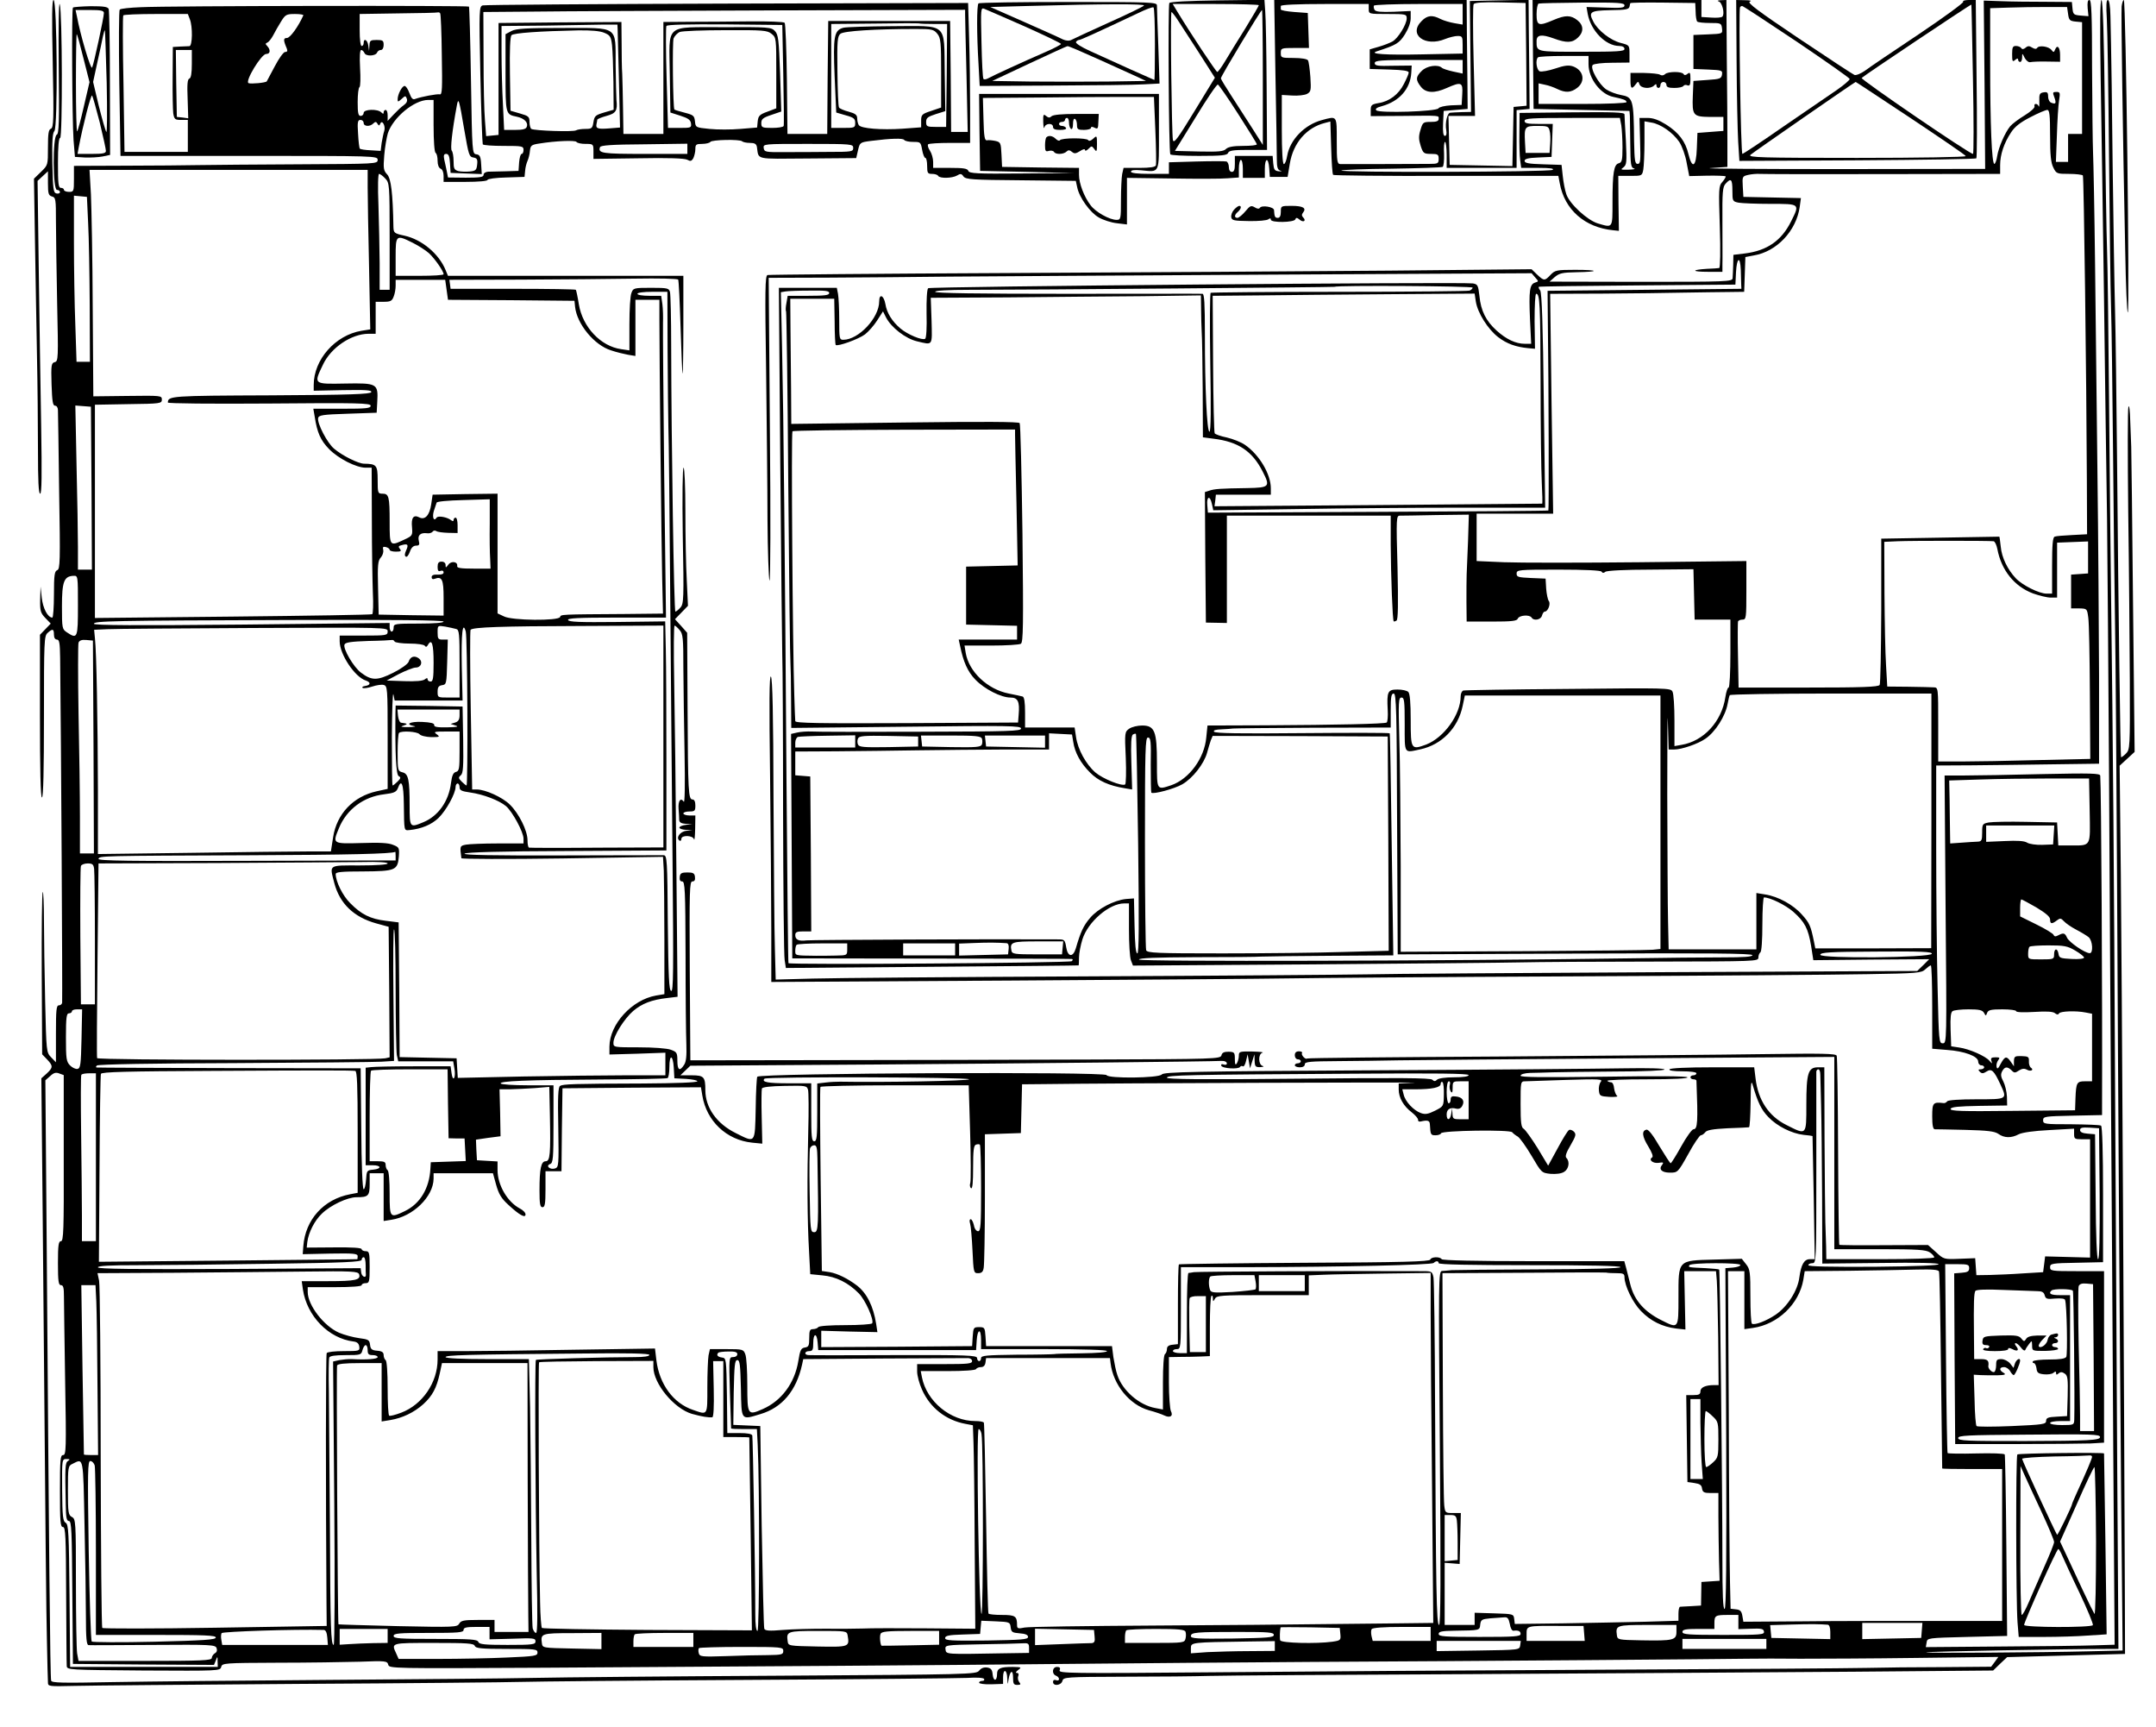 <?xml version="1.0" standalone="no"?>
<!DOCTYPE svg PUBLIC "-//W3C//DTD SVG 20010904//EN"
 "http://www.w3.org/TR/2001/REC-SVG-20010904/DTD/svg10.dtd">
<svg version="1.0" xmlns="http://www.w3.org/2000/svg"
 width="1079pt" height="864pt" viewBox="0 0 1079 864"
 preserveAspectRatio="xMidYMid meet">
<g transform="translate(0,864) scale(0.1,-0.1)"
fill="#000000" stroke="none">
<path d="M264 8321 c6 -280 4 -319 -9 -325 -12 -4 -15 -24 -15 -94 0 -88 0
-88 -35 -122 l-35 -34 5 -310 c3 -171 7 -428 10 -571 3 -143 5 -358 5 -477 0
-152 3 -218 11 -218 8 0 9 94 5 338 -3 185 -9 537 -12 782 l-6 445 26 24 26
24 0 -60 c0 -52 3 -61 20 -66 19 -5 20 -14 20 -124 0 -65 3 -249 6 -409 6
-278 6 -291 -12 -296 -17 -4 -19 -14 -16 -111 3 -85 6 -107 18 -107 8 0 14
-10 14 -22 1 -13 3 -197 6 -409 6 -349 5 -387 -10 -392 -13 -5 -16 -25 -16
-122 0 -63 -4 -115 -8 -115 -23 0 -47 46 -53 99 l-6 56 -2 -64 c-1 -58 2 -68
26 -93 l27 -28 -27 -28 -27 -28 0 -407 c0 -265 3 -407 10 -407 7 0 10 141 10
403 0 379 1 405 18 420 25 23 32 21 32 -8 0 -16 6 -25 15 -25 12 0 15 -17 16
-92 5 -431 12 -1676 10 -1725 -1 -7 -8 -13 -16 -13 -13 0 -15 -22 -15 -142 l0
-143 -24 25 c-24 25 -24 27 -30 280 -3 140 -6 322 -6 404 0 82 -3 146 -6 143
-4 -3 -6 -188 -5 -409 l2 -403 25 -26 c30 -32 30 -40 -2 -70 l-27 -24 7 -720
c15 -1710 17 -1929 21 -2100 2 -99 4 -190 5 -202 0 -21 3 -21 133 -18 72 2
580 6 1127 10 547 3 1047 8 1110 10 63 2 574 7 1135 10 561 3 1055 8 1097 10
45 3 79 1 83 -5 3 -6 -1 -10 -9 -10 -9 0 -16 -4 -16 -9 0 -5 27 -9 60 -8 l60
2 0 33 c0 45 20 40 21 -5 2 -34 2 -35 6 -8 7 46 23 55 23 12 0 -31 3 -37 21
-37 17 0 19 3 10 14 -6 7 -9 21 -5 30 4 10 1 16 -7 16 -8 0 -5 6 7 15 18 13
16 14 -28 15 -61 0 -78 -7 -78 -35 0 -37 -18 -39 -22 -4 -2 25 -8 33 -28 36
-16 2 -30 -3 -40 -16 -15 -18 -43 -19 -1000 -25 -542 -3 -1095 -8 -1230 -11
-135 -3 -596 -7 -1025 -10 -429 -3 -916 -8 -1082 -11 -252 -5 -303 -4 -307 7
-5 14 -11 666 -22 2144 l-7 860 24 21 c18 17 29 20 46 13 l22 -8 0 -416 c1
-360 -1 -415 -14 -415 -12 0 -15 -20 -15 -110 0 -91 3 -110 15 -110 12 0 15
-13 15 -57 0 -32 3 -223 6 -425 6 -336 5 -368 -10 -368 -14 0 -16 -20 -16
-180 0 -153 2 -180 15 -180 13 0 15 -45 16 -337 1 -186 2 -347 3 -358 1 -20 9
-20 384 -23 377 -2 384 -2 389 18 5 19 13 20 282 21 152 0 337 3 412 5 129 5
137 4 142 -15 5 -19 15 -19 783 -15 1155 7 1927 12 2604 19 333 3 886 8 1230
10 818 4 2071 14 2185 16 50 1 169 1 265 0 96 0 359 1 583 4 l408 5 -18 -25
-18 -24 -240 -2 c-132 0 -305 -2 -385 -4 -80 -2 -678 -6 -1330 -9 -652 -3
-1529 -9 -1949 -13 -708 -6 -764 -5 -758 10 5 12 1 17 -13 17 -24 0 -28 -35
-5 -44 8 -3 15 -10 15 -17 0 -6 -7 -9 -15 -5 -9 3 -15 0 -15 -9 0 -23 41 -18
47 5 5 19 14 20 312 21 168 0 358 2 421 4 63 2 660 6 1325 9 666 4 1523 9
1905 12 l695 6 35 34 35 33 295 8 295 8 -1 320 c-3 925 -15 3100 -20 3577 l-6
547 37 34 38 35 -8 743 c-4 409 -8 762 -9 784 -1 22 -3 81 -5 130 -1 50 -5 81
-9 70 -4 -11 -4 -247 -1 -525 4 -278 7 -659 8 -847 1 -335 1 -343 -20 -364
-11 -11 -22 -19 -24 -17 -3 3 -13 702 -20 1498 -3 300 -7 631 -10 735 -3 105
-8 433 -12 730 -3 297 -7 567 -8 600 -1 33 -2 97 -3 143 -1 52 -6 82 -13 82
-8 0 -9 -29 -5 -97 3 -54 8 -363 11 -688 3 -324 7 -662 10 -750 3 -88 7 -412
10 -720 3 -308 7 -697 10 -865 3 -168 7 -737 10 -1265 6 -1207 13 -2215 21
-3146 l7 -727 -169 -4 c-236 -6 -819 -10 -814 -5 4 4 713 17 909 17 l53 0 -6
893 c-3 490 -8 1369 -11 1952 -5 1033 -10 1670 -20 2435 -3 206 -7 645 -10
975 -3 330 -7 665 -10 745 -3 80 -8 394 -11 698 -4 369 -10 552 -17 552 -7 0
-8 -122 -4 -382 4 -211 11 -716 17 -1123 5 -407 12 -897 15 -1090 2 -192 7
-773 10 -1290 3 -517 7 -1259 10 -1650 3 -390 8 -1156 11 -1702 l7 -992 -99
-3 c-54 -2 -267 -5 -472 -6 l-374 -3 4 23 c3 23 4 23 203 28 l200 5 -4 450
c-2 248 -6 454 -8 458 -3 5 -67 7 -143 5 -76 -2 -140 -1 -143 2 -2 3 -6 216
-8 475 l-4 470 60 0 c53 0 60 -2 60 -20 0 -16 -8 -21 -38 -23 l-37 -3 2 -427
3 -427 305 0 c168 0 335 2 373 3 l67 4 0 429 0 429 -135 0 c-128 0 -135 1
-135 20 0 18 8 20 133 22 l132 3 0 338 c0 215 -4 341 -10 345 -5 4 -73 6 -150
7 -133 0 -140 1 -140 20 0 19 8 20 148 23 l147 3 0 37 c2 543 -4 1608 -9 1661
-1 12 -46 13 -288 8 -159 -4 -334 -7 -390 -7 l-101 0 5 -670 c6 -665 6 -670
-14 -670 -19 0 -20 9 -26 278 -4 152 -7 465 -7 695 l0 417 183 1 c100 1 283 3
407 5 l225 3 0 438 c-1 241 -4 697 -8 1013 -4 316 -9 789 -12 1050 -3 261 -8
511 -10 555 -2 44 -4 234 -5 423 0 270 -3 342 -13 342 -9 0 -11 -12 -9 -41 l4
-40 -38 3 c-36 3 -39 6 -42 36 l-3 32 -132 1 c-73 0 -172 1 -220 3 l-89 3 4
-421 3 -421 -730 -1 c-401 0 -692 2 -645 5 l85 6 0 128 c0 70 -1 258 -3 417
l-2 290 -27 -1 c-16 -1 -21 -3 -12 -6 18 -4 32 -62 19 -76 -4 -5 -29 -7 -56
-5 l-49 3 0 43 0 42 -423 0 -422 0 2 -272 3 -273 240 -5 240 -5 2 -25 c0 -14
1 -78 2 -142 1 -102 3 -117 19 -121 9 -3 -3 -5 -27 -6 -40 -1 -43 0 -26 12 16
13 17 25 12 133 -4 65 -7 125 -7 132 0 10 -56 12 -262 10 l-263 -3 -1 -100
c-1 -55 1 -117 4 -137 l5 -38 86 0 c59 0 81 -3 71 -10 -17 -11 -1068 -14
-1057 -3 4 3 117 8 252 9 135 2 249 6 255 9 5 3 8 33 7 66 -2 32 0 59 5 59 4
0 8 -29 8 -65 l0 -65 175 0 175 0 0 144 0 145 33 3 32 3 -1 135 c-1 74 -2 197
-3 273 l-1 138 -147 -3 -147 -3 3 -277 3 -278 -46 -1 c-25 -1 -52 -2 -58 -3
-15 -1 -27 -51 -20 -88 3 -18 0 -28 -7 -28 -8 0 -11 20 -9 63 l3 62 60 5 60 5
-1 125 c-1 69 -2 191 -3 273 l-1 147 -482 0 -481 0 6 -372 c4 -205 7 -396 7
-425 0 -40 4 -53 18 -57 10 -3 6 -4 -8 -3 -21 2 -25 8 -28 40 l-3 37 -95 0
-94 0 0 -40 c0 -29 -4 -40 -15 -40 -9 0 -15 9 -15 24 0 13 -6 26 -12 28 -7 2
-75 2 -150 0 l-138 -4 0 -29 0 -29 -95 0 c-64 0 -95 4 -95 11 0 8 17 10 51 7
95 -9 89 -21 89 193 l0 189 -450 0 -450 0 2 -192 3 -193 235 -5 235 -6 -261
-2 c-225 -2 -263 0 -268 13 -4 12 -24 15 -91 15 l-85 0 0 30 c0 17 -7 42 -16
56 -9 13 -13 28 -9 32 4 4 53 7 108 7 l102 0 0 175 c0 96 -2 254 -5 350 l-5
175 -1205 -3 c-663 -2 -1214 -6 -1224 -9 -18 -5 -19 -17 -12 -346 4 -188 10
-345 12 -349 3 -5 50 -8 105 -8 92 0 99 -1 99 -20 0 -11 -4 -20 -9 -20 -6 0
-11 -19 -13 -42 l-3 -43 -65 -2 c-36 -1 -75 -2 -87 -2 -13 -1 -23 -7 -23 -16
0 -11 -18 -14 -89 -14 l-89 1 -6 31 c-4 18 -9 44 -13 60 -4 20 -1 27 10 27 12
0 17 -12 19 -47 l3 -48 78 -3 78 -3 -3 48 c-2 40 -7 49 -24 51 -21 3 -21 7
-27 368 -3 201 -8 368 -10 371 -6 6 -1503 4 -1642 -3 -54 -2 -102 -7 -106 -12
-4 -4 -5 -170 -2 -369 l6 -363 643 0 c637 0 644 0 644 -20 0 -20 -7 -20 -392
-22 -216 -1 -442 -3 -503 -4 -60 -1 -226 -3 -367 -3 l-258 -1 0 -65 c0 -63 -1
-65 -25 -65 -14 0 -25 5 -25 10 0 6 -7 10 -15 10 -13 0 -15 21 -15 125 0 81 4
125 11 125 12 0 11 630 -2 669 -5 15 -7 -117 -5 -311 3 -278 1 -338 -10 -342
-21 -8 -20 -276 1 -276 8 0 15 -5 15 -11 0 -6 -8 -9 -17 -7 -16 3 -18 20 -21
152 -2 111 1 151 10 160 18 15 14 656 -4 656 -8 0 -9 -84 -4 -319z m7374 47
l2 -257 -32 -3 -33 -3 -3 -148 -3 -148 -157 3 -157 3 -3 123 -3 122 67 0 66 0
-7 274 c-4 151 -4 279 0 285 4 8 48 11 133 9 l127 -3 3 -257z m492 245 c0 -12
-15 -14 -95 -11 l-95 3 6 -35 c16 -84 90 -160 158 -160 16 0 26 -6 26 -15 0
-12 -33 -14 -214 -14 -231 0 -226 -2 -226 54 0 31 24 35 85 13 65 -24 94 -23
122 4 30 28 29 62 -3 87 -33 26 -60 26 -119 1 -75 -32 -85 -29 -85 29 0 27 5
51 10 53 6 2 105 4 220 5 181 1 210 -1 210 -14z m356 -31 c0 -23 4 -46 8 -50
4 -4 33 -7 64 -7 54 0 57 -1 60 -27 3 -27 3 -27 -70 -30 l-73 -3 0 -85 0 -85
73 -3 c69 -3 73 -4 70 -25 -3 -20 -10 -23 -73 -27 l-70 -5 -3 -73 c-4 -100 1
-106 85 -107 l68 0 0 -35 0 -35 -65 -5 -65 -5 -3 -77 c-3 -93 -23 -107 -42
-29 -15 64 -49 108 -112 148 -37 23 -64 33 -93 33 l-40 0 3 -115 c3 -100 2
-115 -12 -115 -14 0 -16 17 -18 113 -2 211 -5 221 -67 232 -22 4 -55 16 -73
28 -37 26 -82 107 -67 122 6 6 49 11 97 11 l87 1 0 44 c0 43 -1 43 -43 54 -50
12 -115 62 -138 107 -25 48 -16 55 82 57 86 1 98 4 100 22 1 5 2 11 3 13 0 3
74 4 163 3 l162 -2 2 -43z m-1636 13 c0 -25 0 -25 95 -25 91 0 95 -1 95 -22 0
-30 -44 -101 -72 -116 -13 -7 -43 -19 -68 -26 l-45 -13 0 -49 0 -49 98 -3 c68
-2 97 -6 97 -15 0 -7 -11 -32 -24 -57 -26 -52 -73 -88 -128 -96 -34 -6 -38
-10 -38 -36 l0 -29 158 1 c195 2 182 3 182 -15 0 -11 -11 -15 -40 -15 -37 0
-40 -2 -51 -40 -10 -32 -9 -48 1 -80 12 -37 16 -40 52 -40 34 0 38 -3 38 -25
0 -23 -4 -25 -47 -25 -98 -1 -429 -1 -445 -1 -16 1 -18 13 -18 116 0 129 3
125 -75 104 -86 -23 -159 -98 -173 -178 -4 -24 -11 -42 -17 -42 -6 1 -10 66
-10 174 l0 172 52 -3 c28 -2 62 2 74 8 20 11 21 18 17 84 -3 40 -8 78 -12 84
-4 7 -33 12 -72 12 -62 0 -64 1 -64 25 0 24 2 25 70 25 l71 0 -3 88 -3 87 -68
5 c-37 3 -67 8 -67 13 0 4 0 12 0 17 0 6 80 10 220 10 l220 0 0 -25z m470 -26
l0 -52 -41 7 c-23 4 -54 13 -70 21 -40 21 -66 19 -94 -10 -69 -68 17 -132 118
-90 20 8 48 15 62 15 23 0 25 -4 25 -44 l0 -44 -202 -4 c-186 -4 -269 2 -228
15 99 32 113 41 141 85 18 29 29 59 29 81 l0 36 -86 -4 c-64 -2 -89 0 -95 10
-4 7 -5 17 -3 21 3 4 104 8 225 8 l219 0 0 -51z m3030 1 c4 -31 9 -35 38 -38
l32 -3 0 -280 0 -279 -35 0 -35 0 0 -70 0 -70 -31 0 -30 0 5 133 c2 72 7 151
11 175 6 38 5 42 -14 42 -18 0 -19 -3 -10 -26 11 -31 8 -37 -15 -28 -9 3 -16
17 -16 31 0 20 -4 24 -22 21 -20 -3 -23 -9 -22 -43 1 -22 -1 -34 -3 -27 -6 16
-26 16 -21 0 3 -7 -20 -27 -49 -45 -30 -18 -63 -43 -73 -55 -26 -32 -58 -105
-65 -150 -3 -21 -10 -38 -14 -38 -13 0 -21 200 -21 502 l0 277 93 3 c50 2 137
3 192 3 l100 0 5 -35z m-5520 -2 c0 -13 3 -150 7 -305 l6 -283 -41 0 -42 0 -2
278 -3 277 -305 0 -305 0 -3 -282 -2 -283 -99 0 -100 0 -3 274 c-2 151 -7 278
-11 282 -4 5 -83 8 -175 7 -92 -1 -227 -2 -299 -2 l-133 -1 0 -280 0 -280
-100 0 -100 0 -2 128 c-1 70 -3 147 -4 172 -2 25 -3 93 -3 153 l-1 107 -307
-2 -308 -3 0 -280 0 -280 -31 -3 -31 -3 -6 78 c-4 43 -7 183 -7 310 l-1 233
248 2 c136 2 679 4 1206 6 l957 3 0 -23z m-2627 5 c3 -5 7 -98 8 -208 3 -168
2 -200 -10 -197 -14 3 -93 -12 -123 -23 -12 -5 -19 2 -29 29 -7 20 -18 36 -24
36 -13 0 -35 -42 -35 -67 0 -14 2 -14 20 2 18 17 20 17 26 1 4 -11 -1 -22 -15
-32 -12 -8 -35 -30 -51 -47 l-30 -32 0 28 c0 15 -4 27 -10 27 -5 0 -10 -5 -10
-12 0 -9 -3 -9 -12 0 -18 18 -88 16 -88 -3 0 -8 -7 -15 -15 -15 -12 0 -15 14
-15 69 0 39 4 72 9 75 5 3 6 46 3 96 -3 58 -1 90 6 90 5 0 12 -7 16 -15 6 -18
56 -16 63 2 3 7 11 13 19 13 8 0 14 10 14 25 0 22 -4 25 -35 25 -31 0 -35 -3
-36 -27 l-2 -28 -4 28 c-4 28 -23 38 -23 12 0 -8 -4 -15 -10 -15 -6 0 -10 33
-10 80 l0 80 193 3 c105 1 195 3 199 5 4 1 9 -1 11 -5z m-1253 -29 c15 -38 13
-134 -2 -135 -7 0 -29 -1 -48 -2 l-35 -2 -1 -150 c-1 -82 1 -165 3 -182 5 -30
9 -33 39 -33 l34 0 0 -80 0 -80 -158 0 -159 0 -5 338 c-4 185 -4 340 -1 345 2
4 76 7 164 7 l159 0 10 -26z m568 19 c-25 -56 -66 -113 -82 -113 -18 0 -19
-10 -1 -52 5 -13 3 -18 -8 -18 -8 0 -31 -32 -52 -72 -21 -40 -39 -74 -40 -75
-4 -7 -79 -14 -91 -9 -20 8 64 146 88 146 21 0 23 20 6 39 -11 11 -10 14 0 18
7 3 20 19 29 36 9 18 27 49 40 70 21 34 27 37 69 37 25 0 44 -3 42 -7z m3158
-43 l64 0 -2 -257 -3 -258 -50 0 c-46 0 -50 2 -50 25 0 20 8 26 48 39 l48 15
-3 194 c-4 253 20 232 -267 231 -119 -1 -227 -4 -241 -8 -46 -13 -51 -43 -43
-242 l8 -182 48 -14 c40 -11 47 -17 47 -38 0 -24 -3 -25 -60 -25 l-60 0 0 260
0 260 213 2 c116 2 218 2 225 1 8 -2 43 -3 78 -3z m-1586 -3 c1 -1 3 -117 7
-258 l6 -257 -49 -4 c-60 -5 -73 -2 -69 20 2 9 4 20 4 23 1 4 21 12 46 19 48
13 56 26 50 80 -1 19 -3 98 -4 176 -1 198 18 184 -267 184 -182 0 -231 -3
-254 -15 l-30 -16 0 -193 c0 -210 0 -208 57 -220 37 -8 58 -29 49 -51 -4 -11
-20 -15 -59 -15 l-54 0 -6 128 c-4 70 -7 187 -7 259 l0 133 223 2 c122 2 252
4 290 5 37 0 67 0 67 0z m830 -250 c3 -136 4 -252 2 -257 -2 -6 -28 -10 -58
-10 -50 0 -54 2 -54 24 0 20 8 27 50 41 l50 17 -6 191 c-6 170 -9 194 -26 212
-18 19 -31 20 -255 19 -301 -1 -274 22 -271 -237 l3 -190 50 -16 c38 -12 51
-21 53 -38 3 -22 0 -23 -56 -23 l-59 0 -7 250 c-4 138 -4 255 -1 260 4 7 108
9 293 8 l287 -3 5 -248z m771 204 c17 -21 19 -41 19 -196 l0 -173 -50 -17
c-46 -15 -50 -19 -50 -49 l0 -33 -94 -7 c-105 -7 -207 1 -218 18 -4 6 -8 21
-8 33 0 18 -9 25 -42 34 -24 6 -46 16 -49 21 -4 6 -7 88 -8 182 -2 152 0 174
15 187 17 14 173 24 377 24 81 0 90 -2 108 -24z m-1667 5 c29 -12 34 -19 39
-62 3 -27 6 -111 7 -186 l1 -137 -48 -14 c-43 -13 -48 -17 -53 -48 -5 -31 -8
-34 -40 -34 -19 0 -40 -3 -47 -7 -12 -9 -209 -2 -224 7 -5 4 -9 19 -9 35 0 26
-5 30 -47 42 l-48 14 -3 184 c-2 120 1 187 8 194 11 11 140 20 333 24 65 1
110 -3 131 -12z m837 -5 c24 -19 24 -22 24 -196 l0 -177 -45 -17 c-39 -14 -45
-21 -48 -48 l-3 -31 -84 -7 c-46 -4 -115 -4 -154 0 -69 7 -70 7 -73 38 -3 28
-8 32 -51 43 -27 7 -50 14 -52 16 -7 8 -11 337 -4 356 5 12 19 27 31 32 13 5
116 9 229 9 189 1 209 -1 230 -18z m-2901 -150 c0 -47 -4 -71 -12 -74 -10 -3
-12 -29 -9 -101 l3 -98 -28 4 -29 3 -3 168 -2 167 40 0 40 0 0 -69z m6990 -3
c0 -71 61 -151 125 -163 51 -11 65 -16 65 -26 0 -5 -91 -9 -220 -9 l-220 0 0
51 0 52 32 -7 c17 -3 45 -13 61 -21 41 -20 69 -19 101 6 42 33 31 88 -22 107
-21 7 -42 5 -89 -11 -33 -11 -68 -17 -77 -14 -16 6 -23 57 -9 70 3 4 62 7 130
7 l123 0 0 -42z m-630 -12 l0 -34 -47 10 c-27 6 -52 14 -57 19 -20 18 -76 10
-101 -16 -30 -29 -31 -45 -4 -79 25 -32 68 -34 130 -6 72 32 81 29 77 -32 l-3
-53 -54 -2 c-30 -2 -58 -8 -62 -15 -10 -16 -296 -25 -311 -10 -7 7 1 14 28 21
87 24 142 86 147 167 l2 36 -92 -1 c-78 -2 -93 0 -93 13 0 14 27 16 220 16
l220 0 0 -34z m-1538 -316 c4 -91 5 -171 3 -177 -3 -9 -29 -13 -83 -13 l-79 0
-7 -31 c-3 -17 -6 -76 -6 -130 0 -95 -1 -99 -22 -99 -35 0 -105 39 -130 73
-33 43 -58 110 -58 152 l0 35 -192 2 -193 3 -3 62 c-3 58 -4 62 -31 68 -15 3
-34 5 -42 3 -11 -2 -15 19 -17 104 l-3 108 273 2 c150 2 343 3 428 3 l155 0 7
-165z m-3612 21 c0 -76 4 -132 10 -136 6 -3 10 -21 10 -40 0 -20 6 -35 15 -39
9 -3 15 -18 15 -36 l0 -30 110 0 c64 0 110 4 110 10 0 5 42 11 93 12 l92 3 3
30 c1 17 7 39 12 50 5 11 11 34 12 50 3 27 7 31 48 37 80 13 179 17 185 8 4
-6 24 -10 46 -10 38 0 39 -1 39 -37 l0 -38 224 3 c150 3 231 0 245 -7 16 -9
22 -8 31 8 5 11 10 31 10 45 0 23 4 26 34 26 19 0 38 5 41 10 7 11 148 14 159
3 4 -4 21 -8 39 -8 24 0 32 -5 35 -20 10 -66 -14 -60 254 -58 l243 2 9 39 c9
39 10 40 65 47 102 13 160 14 166 5 4 -6 24 -10 45 -10 37 0 38 -1 45 -40 4
-22 11 -40 16 -40 5 0 9 -18 9 -40 0 -36 3 -40 24 -40 14 0 28 -4 31 -10 9
-14 71 -12 95 2 16 10 22 10 32 -5 12 -15 42 -17 288 -19 l274 -3 7 -32 c10
-51 65 -127 108 -151 22 -13 63 -26 91 -29 l50 -6 0 117 0 116 223 -3 c122 -2
248 -2 280 1 l57 4 0 44 c0 24 5 44 10 44 6 0 10 -20 10 -45 l0 -45 55 0 55 0
0 45 c0 57 18 59 22 3 l3 -43 44 0 45 0 11 66 c17 104 84 181 176 204 l27 7 4
-131 c2 -71 6 -133 10 -136 3 -3 258 -6 566 -5 l561 0 7 -37 c24 -132 125
-221 267 -235 l29 -3 -2 138 -1 137 59 0 c59 0 60 0 66 31 3 17 6 79 6 137 l0
105 34 -6 c47 -7 109 -51 140 -97 14 -21 31 -68 37 -104 l13 -67 88 2 c49 1
91 -1 94 -3 2 -3 -5 -15 -16 -28 -19 -21 -19 -33 -13 -226 4 -120 2 -204 -3
-205 -5 -1 -33 -3 -62 -4 -80 -5 -76 -15 6 -15 l72 0 0 38 c1 20 0 115 0 211
-1 150 1 176 16 192 27 30 34 23 34 -35 0 -52 1 -54 31 -60 17 -3 89 -6 160
-6 148 0 147 1 103 -87 -48 -97 -120 -147 -231 -161 l-58 -7 -1 -50 c-1 -28
-2 -58 -3 -67 -1 -17 -30 -18 -458 -18 l-458 1 26 23 c23 19 38 23 109 24 118
2 113 12 -7 12 -93 0 -101 -2 -123 -25 -29 -31 -33 -31 -67 1 l-28 27 -710 -7
c-390 -3 -1248 -9 -1905 -12 -657 -3 -1201 -8 -1209 -10 -12 -4 -13 -76 -7
-472 3 -257 7 -595 7 -752 1 -157 6 -294 10 -305 5 -11 6 325 2 748 l-6 767
304 1 c167 1 435 3 594 5 160 1 882 6 1605 10 l1315 7 18 -21 c18 -20 18 -20
-1 -26 -27 -9 -31 -40 -25 -183 l6 -123 -32 0 c-45 0 -92 22 -141 66 -53 48
-79 99 -86 173 -6 54 -9 59 -33 63 -63 8 -2717 -15 -2726 -24 -6 -5 -9 -59 -8
-128 2 -65 -1 -122 -7 -125 -15 -9 -87 21 -123 51 -43 36 -69 79 -76 123 -8
44 -31 54 -31 13 0 -82 -103 -192 -180 -192 -19 0 -20 6 -20 99 0 54 -3 113
-6 130 l-6 31 -145 0 -145 0 7 -877 c4 -483 9 -916 10 -963 2 -47 4 -400 4
-785 1 -385 4 -718 8 -739 l6 -39 731 6 c402 3 732 6 734 7 1 0 2 17 2 39 0
21 8 62 17 91 28 89 135 180 209 180 l24 0 0 -129 c0 -71 4 -141 10 -156 l10
-26 897 6 c494 4 963 8 1043 10 80 2 380 4 668 4 510 1 522 1 522 20 0 11 5
23 10 26 6 4 10 62 10 141 0 74 4 134 8 134 31 0 108 -38 147 -72 57 -51 74
-82 89 -171 l11 -71 290 3 290 2 -30 -30 -30 -29 -1275 -6 c-701 -4 -1369 -8
-1485 -11 -115 -2 -743 -7 -1395 -10 -652 -3 -1269 -8 -1372 -11 l-186 -5 -4
153 c-3 84 -5 423 -7 753 -1 419 -5 603 -13 610 -8 7 -9 -132 -4 -504 3 -283
6 -629 6 -769 l0 -255 1198 7 c658 4 1287 9 1397 11 110 2 745 7 1410 10 666
3 1331 8 1480 11 251 4 271 6 290 24 12 11 24 20 28 20 4 0 7 -94 7 -209 l0
-208 73 -6 c89 -6 157 -32 157 -58 0 -10 7 -19 15 -19 8 0 15 -4 15 -10 0 -5
-8 -10 -17 -10 -13 0 -14 -3 -5 -12 10 -10 17 -10 34 1 25 16 37 5 69 -64 35
-76 37 -75 -120 -75 -85 0 -142 -4 -146 -10 -4 -6 -12 -10 -18 -9 -53 6 -57 2
-57 -66 0 -45 4 -65 13 -65 6 0 75 -1 153 -3 111 -3 146 -7 165 -20 29 -21 65
-22 102 -2 18 9 75 17 153 21 l124 7 0 -26 c0 -25 3 -27 40 -27 l40 0 0 -296
0 -296 -112 3 -113 3 -5 -40 -5 -39 -100 -6 c-55 -4 -130 -7 -167 -8 l-67 -1
-3 43 -3 42 -78 -3 c-78 -3 -79 -3 -118 33 l-40 36 -220 -1 c-122 -1 -222 0
-224 2 -2 2 -5 213 -6 468 -1 256 -4 471 -7 478 -4 11 -73 12 -361 8 -196 -3
-790 -8 -1321 -12 -531 -3 -967 -7 -969 -10 -7 -7 -31 18 -25 27 3 5 -4 9 -15
9 -14 0 -21 -6 -21 -20 0 -11 7 -20 15 -20 8 0 15 -4 15 -10 0 -5 -7 -10 -15
-10 -8 0 -15 -4 -15 -10 0 -5 11 -10 25 -10 16 0 25 6 25 15 0 13 26 15 168
16 92 1 228 2 302 4 74 1 595 6 1158 10 l1022 7 0 -481 0 -481 228 0 c190 0
231 -3 250 -16 12 -8 22 -19 22 -25 0 -5 -107 -9 -270 -9 l-270 0 -1 63 c-1
34 -3 89 -4 122 -1 33 -3 221 -4 418 l-1 357 -32 0 c-49 0 -58 -29 -58 -187 0
-155 2 -153 -99 -102 -89 44 -142 124 -155 232 l-7 57 -209 0 c-128 0 -211 -4
-215 -10 -4 -6 20 -10 64 -10 41 0 71 -4 71 -10 0 -5 -7 -10 -15 -10 -8 0 -15
-4 -15 -10 0 -5 7 -10 15 -10 8 0 15 -3 15 -7 8 -207 6 -243 -15 -243 -7 0
-35 -38 -61 -85 -26 -47 -50 -85 -53 -85 -3 0 -28 39 -56 85 -32 55 -55 85
-65 83 -25 -5 -22 -34 9 -84 19 -31 26 -51 19 -55 -19 -12 4 -31 33 -27 23 4
26 2 18 -9 -20 -23 -3 -40 38 -40 39 0 40 0 92 93 28 52 57 94 63 94 6 0 16 7
22 15 8 11 37 16 111 20 55 2 103 4 108 5 4 0 7 55 8 123 1 100 3 116 11 87
25 -86 43 -123 78 -159 44 -46 116 -82 176 -89 24 -2 44 -5 45 -6 0 0 3 -139
6 -309 l5 -307 -24 0 c-29 0 -44 -26 -53 -91 -8 -66 -60 -147 -119 -187 -48
-32 -104 -53 -118 -45 -5 2 -8 64 -8 137 0 121 -2 136 -21 160 l-22 28 -138
-4 c-184 -5 -179 0 -179 -190 0 -158 1 -157 -86 -113 -84 42 -134 98 -154 175
-6 25 -16 62 -21 83 l-10 37 -454 0 c-292 0 -456 4 -460 10 -9 14 -53 12 -57
-2 -4 -10 -141 -14 -629 -16 -343 -2 -626 -6 -629 -8 -3 -3 -5 -94 -5 -202 l0
-197 -27 -3 c-20 -2 -28 -9 -28 -22 0 -10 -5 -22 -10 -25 -6 -4 -10 -62 -10
-142 l0 -135 -37 7 c-81 14 -166 88 -191 165 -7 19 -15 60 -20 90 l-7 55 -315
0 -315 0 -3 48 c-3 45 -5 47 -32 47 -27 0 -29 -2 -32 -47 l-3 -48 -377 -3
-378 -2 0 41 0 41 140 -4 141 -3 -6 40 c-14 90 -47 155 -96 193 -46 35 -97 60
-136 67 l-40 6 -6 456 c-3 251 -4 460 -1 465 3 4 171 8 373 8 l369 0 7 -234
c4 -128 4 -243 1 -254 -4 -11 -2 -23 4 -27 7 -4 10 30 10 103 0 85 3 111 14
115 8 3 17 3 20 0 3 -4 6 -102 6 -220 0 -184 -2 -213 -15 -213 -9 0 -18 12
-21 30 -4 17 -11 30 -16 30 -6 0 -7 -10 -3 -22 4 -13 9 -74 12 -135 5 -110 6
-113 28 -113 18 0 25 7 28 27 3 16 6 172 6 348 l0 320 90 3 90 3 3 122 3 122
110 1 c353 5 1917 10 1853 7 l-78 -4 0 -30 c0 -41 24 -83 65 -114 19 -15 33
-32 32 -38 -1 -7 5 -10 13 -8 35 8 45 5 46 -14 3 -52 4 -55 28 -55 13 0 26 4
28 10 4 14 347 19 356 5 4 -5 16 -15 27 -21 11 -6 42 -50 70 -97 50 -85 50
-85 95 -90 28 -2 54 1 68 10 23 14 30 51 11 70 -7 7 -1 26 21 63 27 47 29 55
17 68 -8 8 -20 12 -25 8 -6 -3 -32 -45 -57 -92 l-47 -86 -53 88 c-30 48 -61
91 -69 96 -13 7 -16 30 -16 123 0 112 0 115 23 115 12 1 105 3 207 7 166 5
183 4 171 -10 -7 -9 -11 -28 -9 -44 3 -26 6 -28 53 -31 28 -1 45 1 38 5 -6 5
-13 22 -15 38 -1 17 -8 30 -15 30 -6 0 -15 3 -19 7 -4 5 86 8 200 8 134 0 205
4 201 10 -4 6 -152 7 -421 3 -309 -4 -414 -3 -414 5 0 7 19 13 48 14 26 0 76
2 112 3 36 1 176 3 313 4 146 0 247 5 247 10 0 6 -80 8 -202 6 -112 -2 -675
-7 -1253 -10 -901 -5 -1052 -8 -1061 -21 -14 -18 -270 -21 -276 -3 -6 18
-1729 10 -1748 -8 -3 -3 -7 -74 -8 -159 -4 -178 0 -173 -100 -123 -95 47 -152
127 -152 215 0 66 -7 74 -68 74 l-57 0 25 24 25 24 925 6 c722 5 1691 15 1730
18 18 1 30 -4 30 -13 0 -6 -7 -8 -16 -5 -10 4 -14 1 -12 -6 5 -14 86 -19 94
-6 3 5 9 6 14 3 5 -3 12 9 16 27 l8 33 6 -35 6 -35 11 35 11 35 1 -32 c1 -29
4 -33 29 -32 15 1 20 3 11 6 -22 6 -23 60 -1 66 9 3 -13 5 -50 6 -64 1 -68 0
-68 -21 0 -13 -5 -30 -10 -38 -7 -11 -10 -6 -10 21 0 33 -2 36 -31 37 -22 0
-33 -4 -36 -18 -5 -18 -31 -19 -656 -21 -359 -1 -956 -3 -1327 -3 l-675 -1 -3
448 c-2 404 -1 447 13 447 11 0 15 7 13 23 -2 18 -9 22 -38 22 -29 0 -36 -4
-38 -22 -2 -16 2 -23 12 -23 14 0 16 -41 17 -367 0 -203 2 -404 4 -448 2 -57
-1 -87 -11 -102 -22 -35 -34 -28 -34 20 0 40 -3 44 -33 55 -19 7 -87 12 -160
12 -125 0 -127 0 -127 23 0 34 54 120 99 159 44 37 92 56 172 65 l50 6 -6 651
c-3 358 -8 776 -11 929 -3 152 -2 277 2 277 4 0 15 -10 25 -22 17 -19 19 -40
19 -192 1 -94 3 -286 6 -426 3 -159 1 -250 -4 -241 -16 23 -29 4 -26 -36 2
-21 3 -46 3 -55 1 -13 10 -18 34 -20 l32 -1 -32 -4 c-18 -2 -33 -8 -33 -14 0
-5 15 -10 33 -11 l32 -1 -31 -4 c-32 -4 -53 -36 -33 -49 5 -3 9 1 9 9 0 20 58
18 63 -2 3 -9 5 14 6 52 l1 67 -30 0 c-16 0 -30 5 -30 10 0 6 14 10 30 10 27
0 30 3 30 30 0 19 -5 30 -14 30 -21 0 -23 37 -25 454 l-2 380 -30 34 -31 34
33 34 32 33 -6 128 c-4 70 -7 226 -7 346 0 121 -4 217 -9 217 -5 0 -7 -142 -4
-340 6 -318 5 -341 -12 -360 -10 -11 -21 -20 -25 -20 -7 0 -20 832 -21 1331 0
136 -3 256 -6 268 -5 19 -12 21 -94 21 -87 0 -90 -1 -99 -26 -6 -14 -10 -84
-10 -156 l0 -131 -41 6 c-102 14 -193 110 -212 224 -6 38 -13 70 -15 73 -2 3
-144 5 -315 5 l-312 0 -3 23 -3 22 358 1 c197 1 453 3 570 5 117 2 214 0 217
-5 3 -4 8 -111 12 -237 4 -126 8 -231 10 -233 2 -2 4 107 4 242 l0 247 -589 0
-589 0 -12 29 c-33 81 -119 153 -206 172 -51 11 -54 14 -55 43 -3 170 -12 242
-31 263 -19 20 -20 31 -15 95 3 40 12 90 18 111 26 79 132 167 202 167 l27 0
0 -129z m154 -23 c21 -122 24 -133 45 -136 18 -3 22 -9 19 -35 -3 -28 -7 -32
-37 -35 -19 -2 -44 -1 -57 2 -21 6 -24 13 -24 49 0 24 -4 47 -9 53 -8 8 1 95
25 224 8 45 11 38 38 -122z m7936 -26 c0 -97 4 -137 16 -160 15 -31 18 -32 79
-32 35 0 66 -4 69 -8 5 -8 18 -1020 20 -1526 l1 -269 -75 -4 c-41 -2 -81 -5
-87 -8 -10 -3 -13 -42 -13 -145 l0 -140 -28 0 c-37 0 -121 42 -154 77 -41 44
-70 103 -75 158 -3 27 -6 50 -7 50 0 0 -134 -2 -296 -5 l-295 -5 0 -360 c-1
-198 -4 -366 -8 -372 -6 -10 -89 -13 -357 -13 l-349 0 -3 160 c-2 88 -1 165 0
170 2 6 12 10 23 10 18 0 19 9 19 146 l0 147 -537 -6 c-296 -3 -600 -3 -675 0
l-138 6 0 119 0 118 191 0 192 0 -8 550 -7 550 263 1 c145 1 329 3 409 5 80 1
180 3 222 3 l77 1 3 87 3 87 42 8 c115 19 213 123 230 243 l6 44 -144 3 -144
3 -3 52 c-3 50 -2 51 27 58 17 4 43 6 58 5 16 -1 292 -2 616 -1 l587 1 0 44
c0 52 19 110 55 164 18 28 46 50 97 76 38 20 76 36 84 36 11 0 14 -25 14 -128z
m-2146 51 c3 -21 6 -71 6 -111 0 -64 -3 -75 -19 -79 -24 -6 -31 -47 -31 -195
0 -132 2 -128 -73 -106 -53 16 -142 98 -158 146 -7 20 -15 62 -18 92 l-6 55
-92 3 c-72 2 -93 6 -93 17 0 10 17 15 68 17 l67 3 3 83 3 82 -71 0 c-56 0 -70
3 -70 15 0 13 33 15 239 15 l238 0 7 -37z m-6294 12 c0 -18 31 -20 48 -3 10
10 15 10 21 -1 7 -11 9 -11 14 0 9 23 28 -12 20 -36 -4 -11 -9 -38 -13 -60
l-5 -40 -49 3 c-27 1 -52 5 -55 8 -3 3 -7 36 -9 75 -4 58 -2 69 12 69 9 0 16
-7 16 -15z m5935 -38 c4 -13 5 -43 3 -68 l-3 -44 -60 0 -60 0 -3 54 c-4 77 -1
81 62 81 50 0 56 -2 61 -23z m-4315 -92 l0 -25 -214 0 c-212 0 -235 3 -223 34
4 9 59 13 221 14 l216 3 0 -26z m830 5 c0 -19 -7 -20 -125 -20 -69 -1 -169 -1
-222 -1 -92 -1 -98 1 -101 20 -3 21 -1 21 222 21 219 0 226 -1 226 -20z
m-2430 -197 c0 -49 3 -228 7 -399 l6 -312 -44 -7 c-131 -22 -239 -144 -239
-271 l0 -29 146 3 c117 2 145 0 142 -10 -4 -10 -104 -14 -503 -16 -502 -2
-514 -3 -515 -36 0 -5 217 -7 508 -5 446 4 507 2 507 -11 0 -13 -23 -15 -143
-15 l-144 0 7 -40 c12 -79 29 -118 72 -162 47 -48 136 -93 183 -93 l30 0 1
-262 c0 -145 3 -309 5 -365 3 -56 1 -103 -3 -106 -4 -3 -318 -8 -698 -12
l-690 -7 0 534 0 533 168 3 c160 2 167 3 167 23 0 20 -5 20 -171 18 l-172 -2
-3 444 c-1 244 -6 499 -9 567 l-7 122 696 0 696 0 0 -87z m88 44 c21 -22 22
-30 22 -290 l0 -267 -25 0 -25 0 0 133 c-1 72 -3 203 -6 290 -4 94 -2 157 3
157 5 0 19 -10 31 -23z m-1487 -222 c4 -71 7 -257 8 -412 l1 -283 -33 0 -34 0
-6 182 c-4 99 -7 287 -7 415 l0 234 33 -3 32 -3 6 -130z m1625 -100 c28 -14
64 -37 81 -52 29 -27 73 -90 73 -105 0 -5 -54 -8 -120 -8 l-120 0 0 95 c0 110
2 112 86 70z m6646 -135 c1 -27 2 -60 2 -72 l1 -23 -485 -5 -485 -5 1 -115 c5
-407 6 -981 3 -984 -2 -2 -386 -5 -854 -7 l-850 -4 -3 38 c-4 45 14 49 23 6
l7 -32 422 6 c231 4 605 7 830 7 l409 0 -7 537 c-4 371 -10 541 -18 550 -6 7
-9 15 -7 18 2 2 225 5 494 7 l490 4 3 62 c4 74 21 83 24 12z m-6477 -100 l7
-50 316 -2 317 -3 3 -30 c9 -86 96 -192 180 -218 26 -9 64 -18 85 -22 l37 -6
0 141 0 140 60 0 60 0 0 -102 c0 -193 10 -1123 14 -1295 l4 -173 -191 -2
c-325 -2 -320 -2 -324 -15 -7 -20 -241 -18 -281 3 l-32 15 0 300 0 299 -162
-2 -163 -3 -7 -48 c-8 -56 -32 -81 -61 -65 -28 14 -40 -3 -35 -51 3 -40 2 -42
-39 -61 -73 -34 -73 -34 -73 89 0 127 -4 141 -36 141 -23 0 -24 3 -24 69 0 74
-6 80 -68 81 -28 0 -109 40 -150 75 -34 28 -85 126 -80 153 3 15 23 18 148 22
l145 5 3 55 c5 91 0 94 -162 91 -158 -3 -157 -4 -110 94 40 86 143 155 229
155 l35 0 0 80 0 80 40 0 c34 0 42 4 50 26 6 14 10 39 10 55 l0 29 124 0 124
0 7 -50z m5135 11 c0 -5 -7 -11 -15 -15 -8 -3 -301 -6 -651 -6 -350 0 -640 -3
-645 -5 -4 -3 -5 -161 -2 -350 4 -227 3 -345 -4 -345 -13 0 -23 220 -23 488 0
155 -3 202 -12 202 -7 1 -311 0 -675 0 -450 0 -663 3 -663 10 0 6 61 10 173
10 315 0 1822 13 1825 15 10 8 692 4 692 -4z m-3220 -27 c0 -11 -22 -14 -104
-14 l-104 0 -6 -35 c-4 -20 -5 -39 -2 -43 2 -4 8 -397 11 -872 4 -476 9 -876
11 -890 1 -14 3 -92 3 -173 l1 -149 575 6 c515 6 575 5 575 -9 0 -13 -56 -15
-502 -16 -277 -1 -522 -1 -545 1 -23 1 -56 -1 -73 -5 l-31 -7 3 -561 3 -562
695 -1 c382 0 699 -1 704 -2 6 -1 6 -5 0 -11 -9 -9 -1410 -19 -1418 -10 -2 2
-6 418 -10 924 -8 1136 -14 1784 -22 2152 l-6 281 24 4 c12 2 67 4 121 4 77 1
97 -1 97 -12z m-809 -291 c1 -164 3 -336 4 -383 2 -47 6 -413 9 -815 3 -401 9
-1017 12 -1369 5 -537 4 -638 -7 -634 -11 4 -14 68 -17 341 -2 312 -4 337 -20
338 -9 0 -240 0 -512 -1 -344 -1 -492 2 -485 9 7 7 180 12 510 13 l500 3 0
435 c0 239 -1 497 -3 573 l-3 138 -241 -3 c-186 -2 -242 0 -245 10 -4 9 49 12
243 12 l247 0 -9 713 c-4 391 -7 735 -6 762 1 28 0 69 -3 93 l-6 42 -60 0
c-33 0 -59 4 -59 10 0 6 32 10 75 10 l75 0 1 -297z m4045 248 c9 -57 61 -139
112 -178 43 -33 88 -49 150 -55 l34 -3 -2 138 c0 79 3 137 8 137 18 0 21 -46
22 -440 0 -219 3 -446 6 -504 3 -58 4 -106 2 -106 -1 0 -371 -3 -821 -7 l-819
-6 4 29 3 29 138 0 137 0 0 32 c0 71 -58 168 -129 217 -20 14 -61 30 -91 37
-30 6 -58 16 -61 21 -3 5 -7 161 -8 348 l-2 340 232 2 c128 2 423 4 656 6
l423 3 6 -40z m-1375 -38 c0 -37 2 -88 3 -113 2 -25 4 -154 5 -287 l1 -241 53
-7 c124 -15 194 -62 246 -164 39 -76 35 -81 -76 -83 -137 -2 -165 -4 -191 -13
l-22 -7 2 -327 3 -326 53 -1 52 -1 0 269 0 268 410 0 410 0 0 -147 c1 -156 9
-376 15 -382 2 -1 8 0 14 4 8 4 9 85 5 266 -7 250 -6 259 12 259 10 0 92 1
182 3 l163 2 -4 -130 c-3 -71 -6 -148 -7 -170 -1 -22 -1 -84 -1 -137 l1 -98
125 0 c102 0 127 3 131 15 7 17 59 21 69 5 11 -18 47 -11 52 10 3 11 9 20 14
20 16 0 31 40 20 53 -5 7 -11 35 -13 62 l-3 50 -72 3 c-65 3 -73 5 -73 22 0
19 8 20 209 20 136 0 212 -4 216 -10 5 -8 11 -8 19 -1 7 6 98 11 227 11 l214
2 3 -126 3 -126 89 0 90 0 0 -170 c0 -93 -4 -170 -9 -170 -5 0 -12 -21 -16
-47 -18 -123 -109 -222 -221 -240 l-34 -6 0 127 c0 70 -4 136 -10 146 -9 18
-31 18 -522 13 -282 -2 -519 -6 -525 -8 -7 -3 -13 -15 -13 -29 0 -91 -83 -206
-172 -241 -76 -28 -78 -25 -78 123 0 86 -4 132 -12 140 -7 7 -31 12 -54 12
-49 0 -54 -10 -49 -102 2 -32 -1 -60 -5 -63 -11 -7 -249 -12 -606 -14 l-291
-1 -6 -59 c-9 -105 -86 -209 -176 -240 -72 -24 -71 -25 -71 112 0 158 -11 187
-74 187 -23 0 -52 -7 -65 -16 -22 -16 -23 -19 -17 -145 3 -70 1 -131 -3 -134
-17 -10 -111 28 -149 60 -47 41 -88 115 -97 178 l-7 47 -124 0 -124 0 0 75 c0
52 -4 77 -12 80 -7 2 -39 9 -70 15 -106 21 -199 109 -215 203 l-6 37 134 0
c74 0 140 4 148 9 12 8 13 90 8 551 -4 298 -10 547 -14 553 -4 7 -176 8 -575
3 l-568 -7 -1 168 c-1 92 -2 233 -3 313 l-1 145 110 0 110 0 2 -113 c0 -63 3
-115 5 -118 10 -9 115 29 147 53 18 14 46 46 61 70 l29 45 15 -30 c26 -51 99
-107 156 -120 80 -19 75 -25 72 103 l-4 115 384 2 c210 2 515 5 676 6 l292 4
1 -69z m-5553 -895 l2 -408 -35 0 -35 0 0 113 c0 61 -3 246 -7 410 l-6 298 39
-3 39 -3 3 -407z m4622 265 c0 -15 3 -168 7 -340 l6 -312 -129 -3 -129 -3 0
-145 0 -145 128 -3 127 -3 0 -34 0 -35 -146 0 -146 0 7 -32 c16 -79 38 -129
76 -168 46 -48 129 -90 176 -90 37 0 47 -20 41 -86 l-3 -39 -557 -3 c-443 -2
-558 0 -558 10 -1 7 -3 67 -5 133 -8 232 -16 1311 -9 1317 3 4 255 7 560 8
l554 1 0 -28z m-2629 -445 c-1 -68 0 -145 2 -173 l2 -50 -85 0 c-64 0 -84 3
-82 13 4 22 -30 27 -44 7 -13 -17 -14 -17 -14 -2 0 10 -8 17 -20 17 -15 0 -20
-7 -20 -26 0 -19 4 -25 15 -20 9 3 15 0 15 -8 0 -8 -11 -12 -30 -11 -20 1 -30
-3 -30 -13 0 -8 6 -12 15 -8 37 14 45 -3 45 -95 l0 -89 -162 2 -163 3 -3 133
c-3 115 -1 137 14 153 9 10 14 27 12 37 -4 15 -1 18 13 15 11 -3 19 -9 19 -14
0 -5 14 -9 31 -9 26 0 29 3 20 14 -9 11 -7 15 11 19 29 8 34 2 20 -28 -7 -16
-8 -26 -1 -30 5 -4 14 7 20 24 7 21 18 31 31 31 16 0 19 5 14 24 -7 28 8 42
41 38 11 -2 24 2 28 8 3 5 12 7 18 3 7 -5 33 -8 60 -9 l47 -1 0 39 c0 21 -4
38 -10 38 -5 0 -10 -5 -10 -11 0 -8 -4 -8 -12 -2 -20 16 -66 24 -73 13 -14
-22 -23 2 -14 33 6 17 12 37 14 42 1 6 57 11 134 13 l132 4 0 -124z m7526 -86
c7 -1 15 -19 19 -39 20 -106 85 -187 178 -222 31 -11 71 -21 89 -21 l32 0 0
137 0 138 78 3 77 3 0 -80 0 -80 -42 -3 -43 -3 0 -84 0 -85 40 0 c40 -1 40 -1
46 -46 4 -25 7 -194 8 -376 l2 -331 -263 -6 c-145 -4 -316 -7 -380 -7 l-118 0
0 185 c0 185 0 185 -22 186 -13 1 -70 2 -128 3 l-105 1 -6 105 c-4 58 -7 221
-8 362 l-1 257 68 3 c69 3 458 3 479 0z m-9587 -322 c0 -163 -2 -169 -55 -134
-24 16 -25 20 -25 130 0 124 10 151 58 153 22 1 22 0 22 -149z m1830 -80 c0
-6 -46 -10 -125 -10 -118 0 -125 -1 -125 -20 0 -11 -4 -20 -10 -20 -5 0 -10
10 -10 21 l0 22 -740 -8 c-524 -5 -740 -4 -740 4 0 14 83 16 983 19 518 2 767
-1 767 -8z m63 -37 c15 -4 17 -21 17 -174 l0 -169 -55 0 c-54 0 -55 0 -55 29
0 23 5 30 23 33 21 3 22 7 25 116 l3 112 -26 0 c-22 0 -25 4 -25 35 0 36 0 36
38 30 20 -4 45 -9 55 -12z m1037 -538 l0 -555 -287 -1 c-282 -2 -370 -1 -385
0 -5 1 -8 17 -8 37 0 48 -43 134 -88 178 -37 37 -123 76 -166 76 l-23 0 -7
396 c-4 218 -4 399 -1 403 13 13 154 18 553 19 l412 2 0 -555z m-1380 526 c0
-20 -6 -21 -120 -21 l-120 0 0 -29 c0 -65 76 -179 131 -196 26 -9 24 -23 -3
-27 -13 -2 -18 -6 -13 -10 6 -3 27 0 48 7 21 7 47 11 57 8 19 -5 20 -15 20
-263 l0 -257 -55 -12 c-117 -26 -200 -113 -218 -230 l-11 -71 -116 0 c-63 0
-325 -3 -582 -7 l-468 -6 0 319 c-1 344 -7 693 -15 761 l-4 42 67 3 c37 2 367
4 735 6 667 3 667 3 667 -17z m399 -398 c1 -205 -1 -373 -4 -373 -3 0 -14 9
-24 19 -17 17 -18 21 -5 32 12 10 14 42 12 178 l-3 166 -167 3 -168 2 -1 -37
c-2 -203 3 -308 16 -316 12 -6 11 -11 -5 -27 -11 -11 -22 -20 -25 -20 -3 0 -4
109 -4 243 1 133 4 229 8 212 l6 -30 170 0 170 0 -4 172 c-3 163 4 230 20 173
4 -14 7 -193 8 -397z m-1871 -180 l2 -533 -35 0 -35 0 0 183 c0 100 -3 333 -7
518 -3 185 -3 344 0 354 5 11 16 15 39 13 l33 -3 3 -532z m1507 527 c3 -5 37
-10 75 -10 40 0 72 -5 76 -11 5 -8 10 -6 16 5 19 33 28 3 28 -90 0 -77 -3 -94
-15 -94 -8 0 -15 5 -15 11 0 8 -4 8 -14 0 -9 -8 -46 -11 -103 -9 l-88 3 62 33
c34 17 72 32 83 32 28 0 38 29 16 46 -22 16 -43 9 -51 -17 -4 -11 -37 -35 -77
-55 -80 -40 -108 -40 -162 1 -37 28 -90 119 -82 140 4 11 32 15 118 18 62 1
116 4 120 5 4 1 10 -2 13 -8z m5017 -912 l3 -653 888 4 c663 3 887 1 887 -8 0
-8 -43 -11 -147 -11 -82 0 -299 -2 -483 -5 -901 -13 -2440 -17 -2440 -6 0 8
83 11 288 12 158 0 305 1 327 3 22 1 179 3 349 4 l309 2 -8 552 c-4 304 -8
556 -10 559 -2 3 -199 3 -438 1 -315 -3 -436 -1 -441 7 -5 7 7 11 38 12 25 1
51 3 56 4 6 1 186 3 400 4 l390 1 0 85 c0 69 3 85 15 85 13 0 15 -82 17 -652z
m2674 15 l-1 -637 -290 -1 -290 0 -7 35 c-16 78 -22 92 -60 134 -43 49 -119
91 -185 101 l-43 7 0 -141 0 -141 -219 0 -220 0 -3 138 c-2 75 -3 362 -4 637
0 275 1 438 3 363 l4 -138 28 0 c37 0 119 28 156 54 49 33 100 113 111 174 4
20 8 40 11 44 2 4 230 8 506 8 l503 0 0 -637z m-1356 -7 l0 -634 -40 -4 c-21
-2 -314 -5 -650 -7 l-610 -3 0 429 c-1 235 -3 521 -7 636 -5 186 -4 207 11
207 14 0 16 -17 16 -135 0 -151 -5 -142 79 -124 106 23 188 106 211 217 l11
52 490 0 489 0 0 -634z m-6010 535 c0 -21 -6 -31 -22 -36 l-23 -7 25 -8 c18
-6 7 -8 -42 -9 -50 -1 -67 2 -65 12 1 8 -17 13 -60 15 -61 3 -89 -12 -40 -21
12 -2 0 -4 -28 -5 -39 0 -44 2 -25 8 23 7 20 10 -12 14 -7 0 -14 16 -16 34
l-3 32 155 0 156 0 0 -29z m-201 -94 c6 -8 32 -14 58 -15 44 0 46 1 29 14 -18
13 -13 14 47 14 l67 0 0 -99 c0 -87 -2 -99 -18 -103 -14 -4 -20 -18 -25 -56
-11 -90 -63 -165 -139 -196 -67 -28 -68 -27 -68 83 0 130 -6 160 -36 167 -23
6 -24 10 -24 98 0 51 3 96 7 99 12 12 90 7 102 -6z m3272 -38 c8 -55 37 -107
84 -154 41 -42 95 -66 175 -79 l36 -6 -4 134 c-3 94 -1 136 8 141 6 4 13 5 15
3 2 -2 7 -250 11 -551 5 -404 4 -547 -4 -547 -8 0 -12 44 -14 137 l-3 138 -40
-3 c-59 -6 -140 -48 -179 -94 -33 -38 -48 -70 -72 -153 -14 -46 -40 -44 -48 5
-6 37 -9 40 -39 40 -301 2 -1239 -2 -1261 -5 -38 -5 -56 3 -56 26 0 15 7 19
40 19 l40 0 -2 388 -3 387 -37 3 -38 3 0 60 0 59 203 1 c111 1 297 3 412 5
116 2 310 3 433 4 l222 0 0 40 0 41 57 -3 58 -3 6 -36z m-1091 1 l0 -30 -150
0 -150 0 0 24 c0 13 6 26 13 29 6 2 74 5 150 6 l137 2 0 -31z m315 0 l0 -25
-148 -3 c-125 -2 -148 0 -153 13 -4 8 -4 22 0 30 5 13 28 15 153 13 l148 -3 0
-25z m319 15 c3 -8 3 -22 0 -30 -5 -13 -29 -15 -153 -13 l-146 3 -3 28 -3 27
149 0 c124 0 151 -3 156 -15z m316 -15 l0 -31 -147 3 -148 3 -3 28 -3 27 150
0 151 0 0 -30z m1718 -511 l2 -536 -227 -6 c-124 -4 -396 -7 -604 -7 -334 0
-378 2 -383 16 -3 9 -6 252 -6 540 0 466 2 524 15 524 14 0 16 -19 14 -136 0
-74 1 -137 3 -140 10 -9 115 19 155 42 52 30 109 103 124 158 6 23 15 51 19
63 l9 21 438 -1 438 -2 3 -536z m3510 165 c3 -185 10 -174 -100 -174 l-57 0
-3 58 -3 57 -155 3 c-85 2 -170 0 -187 -3 -31 -6 -33 -8 -33 -50 0 -40 -3 -45
-22 -46 -13 0 -49 -3 -80 -5 l-58 -4 -1 63 c0 34 -2 105 -2 157 l-2 95 155 5
c85 3 243 5 350 5 l195 0 3 -161z m-8437 34 c2 -140 0 -133 29 -131 59 6 110
27 145 61 38 37 85 122 85 155 0 9 5 17 10 17 6 0 10 -9 10 -19 0 -15 10 -20
53 -26 65 -9 144 -39 179 -68 32 -27 88 -130 88 -163 l0 -24 -129 0 c-71 0
-142 -3 -159 -6 -31 -6 -31 -7 -23 -68 0 -4 227 -5 505 -1 l504 8 4 -69 c1
-38 3 -193 3 -344 l0 -274 -42 -7 c-120 -21 -232 -143 -233 -255 l0 -40 140 4
140 5 0 -57 0 -56 -192 0 c-106 0 -340 -3 -520 -6 l-327 -7 -3 49 -3 49 -142
3 -143 3 -2 337 -3 337 -64 8 c-77 9 -123 32 -178 88 -38 37 -73 109 -73 146
0 10 30 13 138 13 161 1 172 6 178 74 3 44 2 47 -29 59 -23 10 -68 12 -159 9
-145 -4 -144 -4 -112 74 39 95 124 158 227 170 49 6 60 11 68 30 18 50 29 23
30 -78z m8257 -155 l-3 -48 -55 -2 c-30 -1 -64 4 -75 11 -14 9 -49 11 -112 8
l-93 -4 0 41 0 41 171 0 170 0 -3 -47z m-8298 -105 l0 -23 -746 -2 c-585 -2
-745 0 -741 10 5 15 4 15 762 18 491 2 706 7 723 17 1 1 2 -8 2 -20z m-40 -38
c0 -6 -55 -10 -140 -10 -159 0 -151 6 -127 -88 27 -103 98 -171 210 -202 l62
-17 3 -326 2 -327 -22 -5 c-49 -10 -1438 -10 -1442 1 -2 5 -1 227 2 492 l5
482 596 2 c328 2 653 4 724 5 78 2 127 -1 127 -7z m-1469 -27 c2 -16 4 -174 4
-353 l0 -325 -35 0 -35 0 -3 340 c-1 187 0 346 3 352 2 7 18 13 34 13 24 0 29
-5 32 -27z m9720 -193 c48 -29 69 -47 69 -60 0 -23 8 -25 34 -5 16 12 20 12
35 -4 9 -10 36 -29 61 -42 25 -13 53 -30 63 -38 20 -17 24 -81 5 -80 -25 1
-103 55 -113 77 -11 25 -18 26 -45 12 -13 -7 -19 -6 -23 3 -2 6 -41 30 -86 52
l-81 40 0 43 c0 23 3 42 6 42 3 0 37 -18 75 -40z m-8211 -409 c0 -164 3 -313
6 -330 l7 -31 137 0 138 0 6 -35 c4 -20 3 -41 -1 -48 -5 -7 -10 1 -13 23 l-5
35 -185 0 c-102 0 -197 -2 -212 -4 l-28 -3 0 -244 0 -244 35 0 c44 0 46 -18 3
-22 -32 -3 -33 -5 -36 -50 -2 -27 -7 -48 -12 -48 -6 0 -11 124 -12 303 l-3
302 -655 1 c-360 1 -659 2 -665 3 -6 0 -6 4 0 10 6 6 281 11 685 12 371 2 704
5 739 7 l63 4 -3 329 c-2 181 -1 329 3 329 5 0 8 -134 8 -299z m3058 230 c8
-1 12 -11 10 -28 l-3 -28 -122 -3 -123 -3 0 30 0 30 78 3 c68 3 119 2 160 -1z
m280 -23 l-3 -33 -125 0 c-112 0 -125 2 -128 18 -9 44 1 47 133 47 l126 0 -3
-32z m-1078 -8 c0 -30 -1 -30 -57 -31 -32 -1 -76 -1 -98 -1 -108 1 -105 1
-105 25 0 13 3 27 7 30 3 4 62 7 130 7 l123 0 0 -30z m540 0 l0 -30 -130 0
-130 0 0 30 0 30 130 0 130 0 0 -30z m5606 -6 c24 -14 44 -30 44 -35 0 -6 -27
-9 -62 -7 -57 3 -63 5 -66 26 -5 30 -22 28 -22 -3 0 -24 -2 -25 -65 -25 -65 0
-65 0 -65 28 0 16 3 32 7 35 3 4 46 7 95 7 78 0 95 -3 134 -26z m-718 -16 c-7
-20 -558 -25 -558 -5 0 12 46 15 281 16 226 2 280 -1 277 -11z m-9260 -425
c-3 -129 -5 -148 -20 -151 -9 -2 -26 6 -37 17 -19 19 -21 33 -21 141 0 100 3
120 15 120 8 0 15 5 15 10 0 6 11 10 25 10 l26 0 -3 -147z m9521 130 c9 -17
10 -17 16 0 6 14 20 17 76 17 38 0 69 -4 69 -9 0 -6 37 -7 90 -4 62 4 94 2
104 -6 10 -8 16 -9 21 -1 7 11 85 14 134 4 l31 -6 0 -169 0 -169 -35 0 c-41 0
-45 -6 -48 -85 l-2 -60 -314 -3 c-255 -3 -312 -1 -309 10 4 10 39 13 144 15
l139 2 -1 44 c-1 24 -9 58 -18 76 -13 24 -14 36 -6 51 13 24 26 25 47 5 13
-14 18 -14 37 -1 16 10 27 11 40 4 19 -11 37 -1 20 10 -6 4 -11 18 -10 32 1
22 -3 25 -36 26 -34 1 -38 -1 -39 -25 l0 -26 -16 23 c-21 30 -29 28 -50 -10
-13 -26 -18 -29 -21 -15 -2 10 2 24 8 32 10 13 8 15 -13 15 -21 0 -25 -4 -21
-17 5 -17 5 -17 -9 -1 -19 24 -102 60 -152 67 l-40 6 -3 84 c-2 61 1 87 10 92
7 5 43 9 80 9 54 0 69 -4 77 -17z m-6557 -275 l3 -53 58 -3 c31 -2 57 -7 57
-12 0 -6 -108 -10 -272 -11 -349 -1 -400 -3 -415 -12 -10 -6 -12 -56 -9 -207
3 -191 2 -200 -16 -206 -26 -8 -49 13 -25 22 15 5 17 28 17 200 l0 194 -129 0
c-72 0 -132 4 -135 9 -8 12 124 18 503 20 178 1 328 4 332 7 5 3 9 27 9 55 0
66 18 63 22 -3z m-1594 -16 c9 -2 12 -70 12 -306 l0 -304 -37 -7 c-133 -25
-225 -127 -235 -260 l-3 -40 138 3 c117 2 137 0 137 -13 0 -8 -1 -15 -2 -15
-2 -1 -293 -3 -648 -7 l-645 -6 3 464 c1 255 5 470 7 476 3 10 128 13 557 15
536 3 689 3 716 0z m464 -164 l3 -173 40 -1 40 0 3 -57 3 -56 -88 -3 -87 -3
-2 -32 c-5 -98 -51 -175 -127 -212 -76 -37 -77 -36 -77 88 0 63 -4 112 -10
116 -5 3 -10 15 -10 26 0 16 -7 19 -40 19 l-40 0 0 223 c0 123 3 227 7 230 3
4 91 7 194 7 l189 0 2 -172z m6868 145 c0 -16 2 -84 4 -153 2 -69 4 -275 5
-459 l1 -333 290 3 c188 3 291 0 292 -6 2 -6 -112 -11 -324 -13 -217 -1 -328
1 -328 8 0 5 9 10 20 10 20 0 20 5 20 473 0 259 0 478 0 485 0 6 5 12 10 12 6
0 10 -12 10 -27z m-8630 -413 l0 -420 -35 0 -35 0 0 128 c0 70 -2 255 -4 412
-2 157 -2 288 1 292 2 5 20 8 39 8 l34 0 0 -420z m6870 411 c0 -7 -27 -11 -73
-11 -43 0 -78 -5 -85 -12 -9 -9 -15 -9 -24 0 -9 9 -166 10 -670 5 -489 -5
-658 -3 -658 5 0 13 91 15 933 20 413 3 577 1 577 -7z m-2500 -21 c0 -8 -428
-16 -645 -12 -16 0 -49 -1 -72 -4 l-43 -5 0 -145 c0 -121 -2 -144 -15 -144
-13 0 -15 23 -15 145 l0 145 -114 0 c-103 0 -136 6 -120 23 11 11 1024 8 1024
-3z m2376 -77 c-1 -58 -1 -58 -44 -80 -34 -17 -49 -20 -71 -12 -36 13 -78 57
-86 92 l-7 27 65 0 c84 0 127 9 127 27 0 8 4 12 9 9 5 -3 8 -32 7 -63z m30 50
c-3 -10 -1 -25 4 -33 7 -11 10 -7 10 18 0 31 2 32 40 32 l40 0 0 -95 0 -95
-40 0 c-37 0 -40 2 -41 28 l-2 27 -4 -27 c-5 -34 -23 -37 -23 -4 0 27 18 37
48 29 13 -3 24 2 30 14 14 25 1 44 -32 47 -20 3 -26 -1 -26 -15 0 -11 -4 -19
-10 -19 -5 0 -10 25 -10 55 0 32 4 55 11 55 6 0 8 -8 5 -17z m-3212 -26 c3
-12 4 -105 1 -207 -6 -228 -5 -448 4 -600 l6 -115 61 -6 c68 -6 130 -37 182
-90 33 -33 77 -133 67 -150 -4 -5 -64 -9 -135 -9 -75 0 -131 -4 -135 -10 -3
-5 -15 -10 -26 -10 -16 0 -19 -7 -19 -44 0 -39 -3 -45 -22 -48 -19 -3 -24 -12
-33 -69 -18 -109 -84 -198 -178 -239 -75 -33 -77 -30 -77 119 0 71 -4 141 -10
155 -9 25 -13 26 -94 26 l-83 0 -7 -31 c-3 -17 -6 -89 -6 -160 0 -144 3 -139
-72 -113 -98 33 -168 128 -183 248 l-7 59 -401 -6 c-221 -4 -466 -7 -544 -7
l-143 0 0 -42 c0 -115 -76 -226 -182 -266 -29 -11 -56 -18 -60 -15 -5 2 -8 64
-8 138 0 78 -4 136 -10 140 -5 3 -10 15 -10 25 0 14 -8 20 -32 22 -27 2 -34 8
-36 30 -3 24 -8 27 -55 33 -29 4 -74 16 -100 27 -76 33 -157 138 -157 204 l0
24 135 0 c83 0 135 4 135 10 0 6 9 10 20 10 18 0 20 7 20 80 0 73 -2 80 -20
80 -11 0 -20 5 -20 10 0 7 -47 10 -137 9 l-138 -1 3 28 c6 47 36 107 73 142
43 42 128 82 173 82 59 0 66 6 66 66 l0 54 35 0 35 0 0 -119 0 -120 38 6 c108
16 211 115 212 206 l0 27 148 0 149 0 16 -58 c13 -46 26 -68 60 -99 57 -53 87
-69 87 -49 0 9 -13 22 -29 30 -62 33 -111 117 -111 192 l0 43 -52 3 -51 3 -3
52 -2 51 61 9 62 8 -2 118 -3 117 53 0 c28 1 84 3 124 6 l72 6 3 -139 c4 -198
1 -233 -21 -233 -23 0 -31 -36 -31 -146 0 -68 3 -84 15 -84 12 0 15 17 15 90
l0 90 40 0 40 0 2 208 3 207 347 3 346 2 7 -42 c21 -127 121 -222 249 -235
l51 -5 -3 132 c-2 73 -1 138 1 144 3 7 44 12 115 13 106 2 110 1 116 -20z
m6464 -519 c1 -214 -1 -328 -8 -328 -6 0 -11 113 -12 313 l-3 312 -37 3 c-26
2 -38 8 -38 18 0 12 11 14 48 12 l47 -3 3 -327z m-6417 175 c6 -339 5 -368
-16 -368 -19 0 -20 8 -23 203 -2 112 -1 210 2 217 3 8 12 15 21 15 12 0 15
-14 16 -67z m-2261 -533 c0 -22 0 -43 1 -47 2 -20 -20 -11 -23 9 l-3 23 -657
-4 c-480 -2 -658 0 -658 8 0 8 60 11 203 11 111 0 408 3 660 7 371 5 457 9
457 20 0 7 5 13 10 13 6 0 10 -18 10 -40z m5370 10 c0 -7 158 -10 455 -10 297
0 455 -3 455 -10 0 -6 -143 -10 -407 -11 -225 -1 -421 -3 -438 -4 -16 -2 -38
-3 -48 -4 -18 -1 -18 -34 -11 -886 5 -649 4 -885 -4 -885 -13 0 -16 175 -20
1097 -1 337 -5 626 -8 642 -6 29 -9 31 -53 31 -376 2 -1131 -2 -1146 -5 -11
-2 -23 -4 -27 -4 -5 -1 -8 -91 -8 -201 l0 -200 -35 0 c-19 0 -35 5 -35 10 0 6
9 10 20 10 19 0 20 7 20 205 l0 205 328 0 c485 1 926 11 937 21 12 12 25 11
25 -1z m1510 -9 c0 -6 -17 -11 -37 -13 l-38 -3 4 -852 c2 -626 0 -853 -8 -853
-8 0 -11 71 -11 248 0 329 -12 1446 -16 1450 -1 2 -31 5 -66 7 -89 4 -90 4
-83 15 8 13 255 13 255 1z m994 -33 c3 -7 7 -231 10 -498 3 -267 6 -486 6
-487 0 -2 68 -3 150 -3 l150 0 0 -380 0 -380 -357 0 c-197 0 -488 0 -648 -2
l-290 -2 -5 29 c-4 24 -11 31 -32 33 l-27 3 -3 132 c-2 73 -5 453 -6 845 l-4
712 41 0 41 0 0 -145 0 -145 43 6 c125 18 231 120 252 241 l7 43 226 2 c125 2
275 4 335 6 80 2 109 -1 111 -10z m-7907 -13 c10 -29 -17 -35 -155 -35 l-132
0 6 -42 c20 -133 129 -245 254 -260 17 -2 26 -10 28 -25 3 -22 1 -23 -77 -23
-44 0 -83 -4 -86 -10 -5 -8 -5 -687 -1 -1255 l1 -110 -558 -9 c-307 -5 -561
-5 -565 -1 -4 3 -7 388 -8 853 0 466 -4 864 -8 884 l-8 38 383 2 c211 2 504 4
652 6 241 3 268 1 274 -13z m6294 5 c32 0 39 -3 39 -20 0 -42 41 -127 82 -169
49 -51 107 -79 176 -88 l47 -5 -3 146 -3 146 79 0 80 0 4 -47 c2 -27 5 -155 7
-285 l2 -238 -23 0 c-43 0 -68 -12 -68 -31 0 -15 -7 -19 -35 -19 l-36 0 3
-217 3 -218 35 -5 c27 -4 36 -10 38 -27 3 -19 10 -23 43 -23 l39 0 0 -117 c0
-65 2 -164 3 -220 l3 -102 -45 -3 -46 -3 -1 -59 -1 -59 -49 -3 c-27 -1 -52 -3
-56 -3 -5 -1 -8 -17 -8 -36 l0 -34 -167 -5 c-93 -2 -277 -6 -410 -8 l-242 -3
-3 25 c-3 25 -5 25 -100 28 l-98 3 0 -31 0 -30 -75 0 -75 0 0 155 0 156 38 -3
37 -3 3 128 3 127 -40 0 c-37 0 -39 1 -43 38 -3 20 -6 290 -7 599 l-2 563 403
2 c222 2 409 2 416 1 8 -2 31 -3 53 -3z m-931 -202 c0 -112 3 -506 7 -875 l6
-673 -169 -2 c-93 -1 -268 -3 -389 -4 -121 -2 -497 -5 -835 -7 -338 -2 -632
-6 -652 -10 -33 -7 -38 -5 -38 12 0 45 -9 51 -75 51 -35 0 -66 3 -68 7 -3 5
-8 219 -12 478 -4 258 -9 473 -11 477 -3 5 -22 8 -43 8 -124 0 -243 98 -267
219 l-6 31 135 0 c80 0 138 4 142 10 3 6 15 10 25 10 12 0 20 8 22 23 l3 22
310 0 310 0 3 -25 c13 -108 95 -209 192 -236 30 -8 65 -20 77 -26 29 -14 46
-3 33 22 -5 10 -10 75 -10 144 l0 126 58 1 c31 0 77 1 102 2 l45 2 0 147 c0
80 3 150 8 154 4 4 7 -1 7 -12 1 -18 1 -18 11 -1 9 15 31 17 239 17 l230 0 0
50 0 49 73 3 c39 2 177 4 305 6 l232 3 0 -203z m-876 160 c3 -17 3 -35 -1 -39
-5 -3 -56 -9 -114 -13 -92 -5 -108 -4 -113 10 -8 21 -8 59 1 67 3 4 55 7 113
7 l108 0 6 -32z m246 -8 l0 -40 -115 0 -115 0 0 40 0 40 115 0 115 0 0 -40z
m3948 -372 l2 -368 -35 0 -35 0 0 78 c0 42 -3 201 -7 353 -3 152 -3 284 0 294
5 11 16 15 39 13 l33 -3 3 -367z m-9996 280 c2 -46 5 -237 6 -425 l3 -343 -35
0 c-20 0 -36 1 -36 3 0 1 -3 192 -7 425 l-6 422 36 0 35 0 4 -82z m9714 52
c23 0 33 -5 37 -21 5 -18 12 -20 52 -16 29 2 48 0 50 -7 9 -25 13 -273 6 -285
-6 -9 -32 -13 -85 -13 -42 0 -78 -4 -82 -9 -3 -5 -1 -9 5 -9 5 0 11 -12 13
-26 2 -22 9 -27 37 -30 19 -2 40 1 47 7 11 9 14 8 14 -1 0 -9 3 -10 13 -1 10
8 18 7 31 -2 14 -10 16 -27 14 -112 l-3 -100 -52 -3 c-43 -2 -53 -6 -53 -21 0
-17 -15 -19 -171 -26 -94 -4 -173 -4 -177 0 -4 4 -9 63 -10 132 l-4 125 34 -2
c18 -1 56 -1 83 -1 39 1 46 4 33 12 -24 13 -23 29 2 29 10 0 24 -9 30 -20 6
-11 14 -20 18 -20 7 0 32 57 32 73 0 16 -19 5 -26 -15 l-7 -22 -17 22 c-10 12
-29 22 -44 22 -22 0 -26 -4 -26 -29 0 -17 -4 -32 -9 -35 -10 -6 -33 17 -30 30
4 26 -4 34 -36 34 l-35 0 -1 118 c-2 167 0 212 7 223 4 7 55 9 143 5 75 -3
150 -5 167 -6z m178 2 c4 -6 10 -551 7 -644 -1 -27 -2 -28 -61 -28 -33 0 -60
4 -60 10 0 6 23 10 50 10 l50 0 0 315 0 315 -50 0 c-46 0 -60 7 -43 23 9 10
101 9 107 -1z m-4339 -167 l0 -140 -40 0 -40 0 -3 129 c-1 72 -1 135 2 141 2
6 21 11 42 10 l39 0 0 -140z m-1125 -80 l0 -45 315 0 c203 0 315 -4 315 -10 0
-6 -50 -10 -127 -11 -71 -1 -132 -2 -138 -4 -5 -1 -90 -3 -187 -3 -151 -2
-178 -4 -178 -17 0 -8 -4 -15 -10 -15 -5 0 -10 7 -10 15 0 14 -47 16 -412 15
-227 -1 -421 -1 -430 0 -25 0 -23 20 2 20 17 0 20 7 20 40 0 51 18 53 22 3 l3
-38 395 0 395 0 3 48 c4 60 22 62 22 2z m-3070 -50 c0 -20 5 -25 25 -25 14 0
25 -4 25 -10 0 -10 -57 -14 -128 -10 -18 1 -46 -2 -64 -5 l-31 -7 6 -709 c3
-390 2 -709 -3 -709 -14 0 -17 85 -19 605 -2 275 -4 572 -5 660 -2 88 -1 166
2 173 3 8 29 12 82 12 75 0 78 1 84 25 4 14 11 25 16 25 6 0 10 -11 10 -25z
m1850 -20 c0 -9 -9 -15 -21 -15 -21 0 -21 -2 -16 -177 3 -98 6 -179 6 -180 1
-2 30 -3 65 -3 l64 0 4 -77 c10 -214 9 -933 -1 -933 -7 0 -11 31 -11 83 0 210
-12 883 -15 895 -3 8 -25 12 -64 12 l-61 0 -2 188 c-3 185 -3 187 -25 190 -22
3 -29 13 -18 24 3 3 26 6 50 6 33 1 45 -3 45 -13z m-440 -4 c0 -7 -27 -11 -72
-11 -145 0 -492 -10 -496 -14 -6 -7 -3 -697 4 -1059 5 -209 4 -307 -3 -307 -6
0 -13 10 -17 23 -3 13 -6 212 -7 442 -1 231 -4 529 -6 663 l-6 242 -208 0
c-129 0 -209 4 -209 10 0 10 94 13 683 18 237 3 337 0 337 -7z m1615 -31 c0
-13 -22 -15 -138 -15 l-137 0 0 -37 c0 -21 11 -61 24 -90 40 -91 120 -154 218
-172 l37 -7 3 -87 c2 -48 5 -277 6 -509 l3 -422 -248 2 c-136 1 -279 1 -318
-1 -38 -1 -123 -2 -189 -1 -65 0 -158 -2 -207 -6 -70 -6 -90 -4 -94 6 -3 8 -8
239 -13 514 l-7 500 -68 3 -67 3 2 162 c3 136 5 162 18 162 13 0 15 -24 18
-142 3 -163 -1 -158 98 -128 108 32 179 116 208 247 l6 28 403 3 c221 1 411 2
422 2 11 0 20 -7 20 -15z m-1595 -30 c0 -83 104 -208 193 -234 51 -14 82 -19
102 -17 6 1 9 53 7 141 l-3 140 25 0 26 0 0 -190 0 -190 65 0 c36 0 65 -1 65
-2 0 -2 3 -220 7 -484 l6 -481 -522 2 c-288 2 -525 6 -529 10 -3 3 -8 61 -9
128 -6 262 -10 1197 -5 1201 2 3 132 5 288 6 l284 1 0 -31z m-1360 -126 l0
-146 43 7 c61 10 119 38 165 79 46 42 67 81 83 155 l11 51 214 0 214 0 1 -592
c1 -326 2 -629 3 -673 l1 -80 -85 0 -85 0 0 30 0 30 -83 0 c-71 0 -85 -3 -94
-19 -10 -17 -24 -18 -306 -12 -163 4 -297 8 -298 9 -4 5 -11 1283 -7 1295 3 8
36 12 114 12 l109 0 0 -146z m6600 -151 c1 -65 3 -155 6 -200 l6 -83 -31 0
-31 0 0 200 0 200 25 0 25 0 0 -117z m62 30 c27 -25 28 -31 28 -116 0 -83 -2
-91 -26 -113 -14 -13 -29 -24 -35 -24 -5 0 -9 58 -9 140 0 77 3 140 7 140 4 0
20 -12 35 -27z m-3660 -87 c10 -50 9 -911 0 -901 -13 14 -27 925 -14 925 5 0
12 -11 14 -24z m5598 -16 c0 -16 -54 -19 -377 -20 -291 0 -333 1 -333 15 0 13
44 15 333 17 337 3 377 2 377 -12z m-10169 -119 c-15 -9 -16 -27 -12 -218 1
-66 4 -83 16 -83 13 0 15 -49 17 -357 l3 -358 353 -3 353 -2 9 22 c8 22 9 22
9 -4 l1 -28 -370 0 -369 0 -3 356 c-3 317 -5 356 -19 365 -14 7 -17 31 -18
164 -1 154 -1 155 22 155 17 0 19 -2 8 -9z m82 -318 c4 -174 7 -381 7 -460 0
-107 3 -143 13 -144 6 -1 152 0 323 1 290 2 312 1 318 -16 4 -11 1 -21 -9 -26
-8 -5 -15 -16 -15 -23 0 -13 -49 -15 -334 -15 l-333 0 -7 38 c-3 20 -6 180 -6
354 0 307 -1 318 -20 328 -18 10 -20 21 -20 133 0 117 1 123 23 133 56 28 53
41 60 -303z m51 295 c3 -13 6 -209 6 -435 l0 -413 300 0 c244 0 300 -2 300
-13 0 -11 -60 -15 -307 -21 -168 -4 -310 -3 -314 1 -4 4 -11 209 -15 456 -6
399 -5 447 8 447 9 0 18 -10 22 -22z m6817 -275 c2 -16 4 -66 4 -113 l0 -85
-32 -3 -33 -3 0 115 0 116 29 0 c24 0 29 -5 32 -27z m1409 -509 l0 -35 62 2
c52 2 64 0 66 -14 3 -16 -15 -17 -202 -17 -176 0 -206 2 -206 15 0 12 16 15
80 15 l80 0 0 28 c0 39 5 42 67 42 l53 0 0 -36z m-1144 -9 c3 -20 11 -35 18
-34 25 3 36 -2 36 -16 0 -13 -29 -15 -205 -15 -176 0 -205 2 -205 15 0 12 16
15 78 16 129 2 127 1 130 31 3 24 8 27 50 31 26 2 57 4 69 5 18 2 23 -5 29
-33z m-2498 -17 c3 -24 8 -27 45 -30 29 -2 42 -8 42 -18 0 -13 -31 -15 -207
-18 -178 -2 -208 0 -208 12 0 12 18 16 88 18 l87 3 3 33 3 33 72 -3 c70 -3 72
-4 75 -30z m4090 13 c7 -1 12 -15 12 -36 l0 -36 -147 3 -148 3 -3 32 -3 32
108 3 c98 3 145 2 181 -1z m470 -28 l-3 -38 -147 -3 -148 -3 0 41 0 40 151 0
150 0 -3 -37z m-1690 -15 l3 -38 -145 0 -146 0 0 34 c0 42 -2 42 160 41 l125
0 3 -37z m462 8 c0 -42 -14 -46 -176 -43 -116 2 -119 3 -122 25 -7 50 -3 52
153 52 l145 0 0 -34z m-5940 -7 l0 -31 115 3 c104 4 115 3 115 -13 0 -16 -13
-18 -140 -18 -116 0 -142 3 -146 15 -5 13 -39 15 -215 15 -179 0 -209 2 -209
15 0 13 26 15 175 15 149 0 175 2 175 15 0 12 14 15 65 15 l65 0 0 -31z m4258
-5 c3 -30 1 -32 -40 -38 -80 -11 -256 -7 -261 7 -3 9 -2 50 2 65 1 1 67 1 149
0 l147 -3 3 -31z m452 1 l0 -35 -145 0 -145 0 -6 24 c-3 14 -3 30 1 35 4 7 60
11 151 11 l144 0 0 -35z m-5522 -18 l3 -37 -264 0 -265 0 -4 24 c-3 14 -2 29
1 35 6 8 365 20 511 16 10 0 16 -13 18 -38z m302 8 l0 -35 -72 -1 c-40 -1 -94
-3 -120 -5 l-48 -3 0 39 0 40 120 0 120 0 0 -35z m3538 -2 c3 -26 -1 -33 -15
-34 -10 0 -78 -2 -150 -5 l-133 -5 0 41 0 41 148 -3 147 -3 3 -32z m455 23 c3
-8 3 -24 0 -35 -5 -20 -11 -21 -154 -21 l-149 0 0 28 c0 16 3 32 7 35 3 4 70
7 149 7 112 0 143 -3 147 -14z m-1691 -18 c10 -58 9 -59 -150 -56 -145 3 -147
3 -150 26 -7 50 -3 52 152 52 141 0 144 0 148 -22z m458 -12 l0 -35 -142 -3
c-79 -2 -144 -2 -146 -2 -6 3 -11 46 -5 59 4 12 32 15 149 15 l144 0 0 -34z
m1675 14 c0 -13 -31 -15 -207 -18 -177 -2 -208 0 -208 12 0 19 24 21 240 21
149 0 175 -2 175 -15z m-3365 -30 l0 -41 -147 3 c-146 3 -148 3 -151 26 -7 49
-3 51 152 51 l146 1 0 -40z m460 5 l0 -35 -150 0 -150 0 0 28 c0 16 3 32 7 35
3 4 71 7 150 7 l143 0 0 -35z m5370 -20 l0 -25 -210 0 -210 0 0 25 0 25 210 0
210 0 0 -25z m-2460 -10 l0 -25 -127 -1 c-71 0 -165 -3 -210 -5 l-83 -6 0 26
c0 29 2 29 283 33 l137 2 0 -24z m1228 3 c-3 -23 -4 -23 -210 -26 l-208 -3 0
25 0 26 211 0 210 0 -3 -22z m-5232 -3 c5 -12 32 -15 160 -15 143 0 154 -1
154 -18 0 -17 -13 -19 -152 -25 -83 -4 -239 -7 -347 -7 l-196 0 -12 27 c-25
54 -29 53 187 53 169 0 202 -2 206 -15z m2774 -10 l0 -25 -132 -2 c-285 -5
-283 -6 -286 19 -3 22 -3 23 170 26 95 1 190 4 211 5 33 2 37 0 37 -23z
m-1230 -15 c0 -18 -7 -20 -77 -21 -43 0 -137 -2 -209 -5 -124 -4 -132 -3 -137
15 -3 11 -2 22 1 25 3 3 99 6 214 6 201 0 208 -1 208 -20z"/>
<path d="M8160 8238 c0 -42 6 -47 26 -20 12 16 13 16 19 0 8 -21 55 -24 73 -6
9 9 12 9 12 0 0 -7 5 -12 10 -12 6 0 10 7 10 15 0 8 7 15 15 15 8 0 15 -7 15
-15 0 -11 11 -15 39 -15 22 0 42 4 46 10 3 5 12 7 20 3 12 -4 15 3 15 32 0 31
-2 35 -14 26 -10 -8 -16 -9 -21 -1 -8 13 -78 13 -92 -1 -7 -7 -17 -8 -25 -3
-7 5 -43 8 -80 9 l-68 0 0 -37z"/>
<path d="M10070 8369 c0 -36 2 -40 15 -29 10 9 15 9 15 1 0 -6 5 -11 10 -11 6
0 10 10 10 23 0 22 1 22 13 -3 8 -14 20 -23 28 -21 8 2 44 4 82 3 l67 -1 0 34
c0 38 -14 54 -25 27 -6 -15 -8 -15 -18 -2 -14 18 -63 25 -72 10 -4 -6 -12 -6
-25 2 -14 9 -22 9 -33 -1 -10 -8 -17 -9 -22 -1 -3 5 -15 10 -26 10 -16 0 -19
-7 -19 -41z"/>
<path d="M5221 8029 c1 -24 3 -36 6 -26 5 21 43 23 43 2 0 -11 11 -15 36 -15
21 0 33 4 29 10 -3 6 -13 10 -21 10 -8 0 -14 5 -14 10 0 6 7 10 15 10 8 0 15
5 15 10 0 6 5 10 10 10 6 0 10 -11 10 -24 0 -14 5 -28 10 -31 6 -4 10 7 10 25
0 18 4 29 10 25 6 -3 10 -17 10 -31 0 -21 5 -24 35 -24 19 0 35 5 35 10 0 7 6
7 18 1 16 -8 18 -5 19 30 l2 39 -113 0 c-71 0 -116 -4 -124 -12 -8 -8 -15 -8
-27 2 -13 11 -15 7 -14 -31z"/>
<path d="M5237 7953 c-4 -3 -7 -22 -7 -40 0 -29 3 -33 19 -28 11 3 22 1 26 -5
8 -14 48 -13 63 2 8 8 15 8 27 -2 12 -10 19 -9 40 4 15 10 25 12 25 6 0 -7 8
-4 17 5 16 16 17 16 30 -1 11 -16 13 -13 13 26 0 42 -1 43 -19 26 -12 -11 -21
-13 -25 -7 -8 12 -134 12 -142 -1 -3 -4 -12 -1 -20 7 -16 16 -36 19 -47 8z"/>
<path d="M6176 7591 c-10 -11 -16 -28 -14 -38 3 -16 14 -18 88 -19 47 -1 91 3
98 9 8 6 12 6 12 -2 0 -16 117 -15 123 2 3 9 8 9 21 -2 19 -16 35 -6 18 11 -8
8 -8 15 -1 24 19 23 0 34 -57 34 -53 0 -54 0 -54 -30 0 -20 -5 -30 -15 -30
-14 0 -17 5 -19 39 -1 16 -62 26 -71 11 -4 -6 -14 -5 -26 3 -18 10 -23 8 -47
-21 -15 -18 -33 -32 -39 -32 -17 0 -16 15 2 30 16 14 20 30 7 30 -5 0 -17 -9
-26 -19z"/>
<path d="M10268 1963 c-9 -2 -18 -14 -20 -25 -3 -23 -33 -46 -44 -35 -4 4 3
18 15 31 l23 24 -46 0 c-32 -1 -50 -6 -56 -17 -9 -14 -11 -14 -24 2 -12 15
-27 17 -102 15 -84 -3 -89 -4 -92 -25 -3 -18 2 -23 18 -23 12 0 18 -4 15 -10
-4 -6 -10 -8 -15 -5 -5 3 -11 1 -15 -5 -4 -6 18 -10 59 -10 39 0 66 4 66 10 0
7 7 7 21 0 26 -14 36 -6 19 15 -7 8 -8 15 -2 15 5 0 17 -10 26 -22 10 -14 19
-18 22 -12 2 6 11 20 19 30 14 18 14 18 15 -8 0 -27 1 -27 65 -27 36 1 65 5
65 10 0 5 -7 9 -15 9 -8 0 -15 5 -15 10 0 6 7 10 15 10 18 0 20 16 3 23 -10 4
-10 6 0 6 6 1 12 6 12 11 0 10 -3 11 -32 3z"/>
<path d="M5852 8625 c-7 -11 -3 -745 5 -757 2 -5 67 -8 144 -8 115 0 141 3
145 15 5 12 26 15 100 15 l95 0 -2 318 c-1 174 -4 343 -7 375 l-4 58 -235 -3
c-144 -2 -237 -7 -241 -13z m448 -11 c0 -3 -30 -55 -67 -115 -38 -60 -83 -134
-101 -164 -18 -30 -36 -55 -40 -55 -6 0 -139 201 -200 302 l-23 38 215 0 c119
0 216 -3 216 -6z m20 -361 l0 -338 -54 85 c-30 47 -77 120 -105 163 -28 43
-51 81 -51 85 0 11 200 342 206 342 2 0 4 -152 4 -337z m-428 290 c14 -21 62
-95 107 -165 l81 -127 -102 -167 c-83 -136 -103 -164 -108 -145 -6 28 -14 641
-7 641 2 0 16 -17 29 -37z m305 -474 c51 -79 93 -147 93 -151 0 -5 -31 -8 -69
-8 -49 0 -74 -5 -85 -15 -12 -13 -38 -15 -135 -13 l-121 3 103 167 c56 92 106
166 112 165 5 -2 51 -68 102 -148z"/>
<path d="M8691 8333 c1 -170 5 -351 8 -403 l6 -95 590 3 c325 2 593 6 596 10
3 4 4 184 1 400 l-4 392 -35 0 c-19 0 -32 -4 -28 -9 3 -5 -97 -78 -222 -162
-126 -84 -246 -165 -267 -181 -22 -16 -47 -26 -55 -23 -8 3 -134 86 -279 183
-201 135 -259 178 -245 184 12 4 3 7 -25 7 l-43 1 2 -307z m1183 -90 c4 -205
4 -373 0 -373 -18 0 -564 373 -557 380 13 13 547 370 549 367 1 -1 4 -170 8
-374z m-884 190 c145 -98 265 -182 267 -188 1 -5 -28 -30 -64 -55 -37 -25
-156 -107 -266 -182 -109 -76 -203 -138 -207 -138 -8 0 -19 714 -12 733 2 4 6
7 11 7 4 0 126 -80 271 -177z m572 -384 c150 -100 275 -185 276 -190 2 -5
-234 -9 -544 -9 -481 0 -546 2 -534 15 13 12 521 364 527 365 2 0 125 -82 275
-181z"/>
<path d="M10618 8608 c-3 -33 6 -654 18 -1226 3 -173 9 -310 13 -305 10 11
-10 1563 -20 1563 -4 0 -9 -15 -11 -32z"/>
<path d="M4897 8623 c-9 -8 -9 -155 0 -301 l6 -112 371 2 c204 1 406 3 450 6
l79 4 -6 186 c-4 103 -7 195 -7 205 0 16 -28 17 -443 17 -244 0 -447 -3 -450
-7z m828 -11 c-5 -6 -86 -45 -180 -87 -93 -42 -177 -81 -186 -86 -9 -4 -25 -3
-40 4 -13 7 -100 46 -193 87 l-170 75 185 5 c392 11 594 11 584 2z m55 -193
c0 -98 -1 -179 -3 -179 -2 0 -203 90 -320 144 -45 20 -76 40 -72 46 3 5 10 10
15 10 8 0 83 34 295 134 39 19 73 32 78 29 4 -2 7 -85 7 -184z m-652 89 c100
-45 182 -84 182 -88 0 -3 -35 -22 -77 -40 -113 -49 -265 -119 -286 -131 -11
-6 -22 -8 -25 -4 -4 3 -8 85 -10 182 -4 169 -4 176 14 169 11 -4 101 -44 202
-88z m375 -167 c83 -38 170 -77 192 -87 l40 -19 -192 -3 c-106 -1 -279 -1
-385 0 l-192 3 185 87 c101 47 187 87 192 87 4 1 76 -30 160 -68z"/>
<path d="M365 8602 c-7 -7 -4 -558 3 -662 l7 -85 50 -3 c28 -1 67 1 88 5 l38
8 -1 357 c0 197 -3 364 -6 373 -5 11 -24 14 -90 14 -46 -1 -86 -4 -89 -7z
m155 -27 c0 -22 -51 -258 -59 -273 -7 -12 -59 163 -76 256 l-7 32 71 0 c56 0
71 -3 71 -15z m14 -350 c3 -146 2 -253 -2 -245 -5 8 -22 68 -38 132 l-28 118
21 97 c12 54 25 113 28 131 4 18 8 32 10 30 1 -2 5 -120 9 -263z m-116 122
l30 -118 -28 -120 c-15 -66 -30 -123 -34 -126 -3 -4 -6 105 -6 242 0 137 2
246 4 244 3 -2 18 -57 34 -122z m81 -319 c17 -70 31 -134 31 -143 0 -12 -14
-15 -71 -15 l-71 0 6 33 c21 110 61 266 67 259 3 -4 20 -64 38 -134z"/>
<path d="M10096 1363 c-8 -8 -7 -734 1 -840 l6 -73 127 0 c70 0 169 3 220 7
l93 6 -6 451 c-4 248 -7 452 -7 454 0 6 -427 1 -434 -5z m374 -12 c0 -8 -25
-68 -76 -179 -13 -29 -24 -54 -24 -57 0 -9 -71 -157 -75 -154 -7 8 -175 371
-175 380 0 5 73 10 163 12 89 1 168 4 175 5 6 1 12 -2 12 -7z m-254 -273 c35
-75 64 -144 64 -153 0 -9 -23 -66 -51 -128 -27 -62 -62 -140 -76 -174 -15 -35
-30 -63 -35 -63 -4 0 -8 168 -7 373 l1 372 20 -45 c11 -25 49 -107 84 -182z
m274 -150 c0 -205 -3 -368 -8 -363 -4 6 -31 60 -59 120 -28 61 -65 140 -82
176 l-31 66 83 186 c45 103 85 187 89 187 3 0 7 -168 8 -372z m-170 -70 c8
-18 46 -102 87 -187 40 -84 70 -157 67 -162 -8 -13 -344 -12 -344 1 0 17 163
380 171 380 3 0 12 -15 19 -32z"/>
</g>
</svg>

